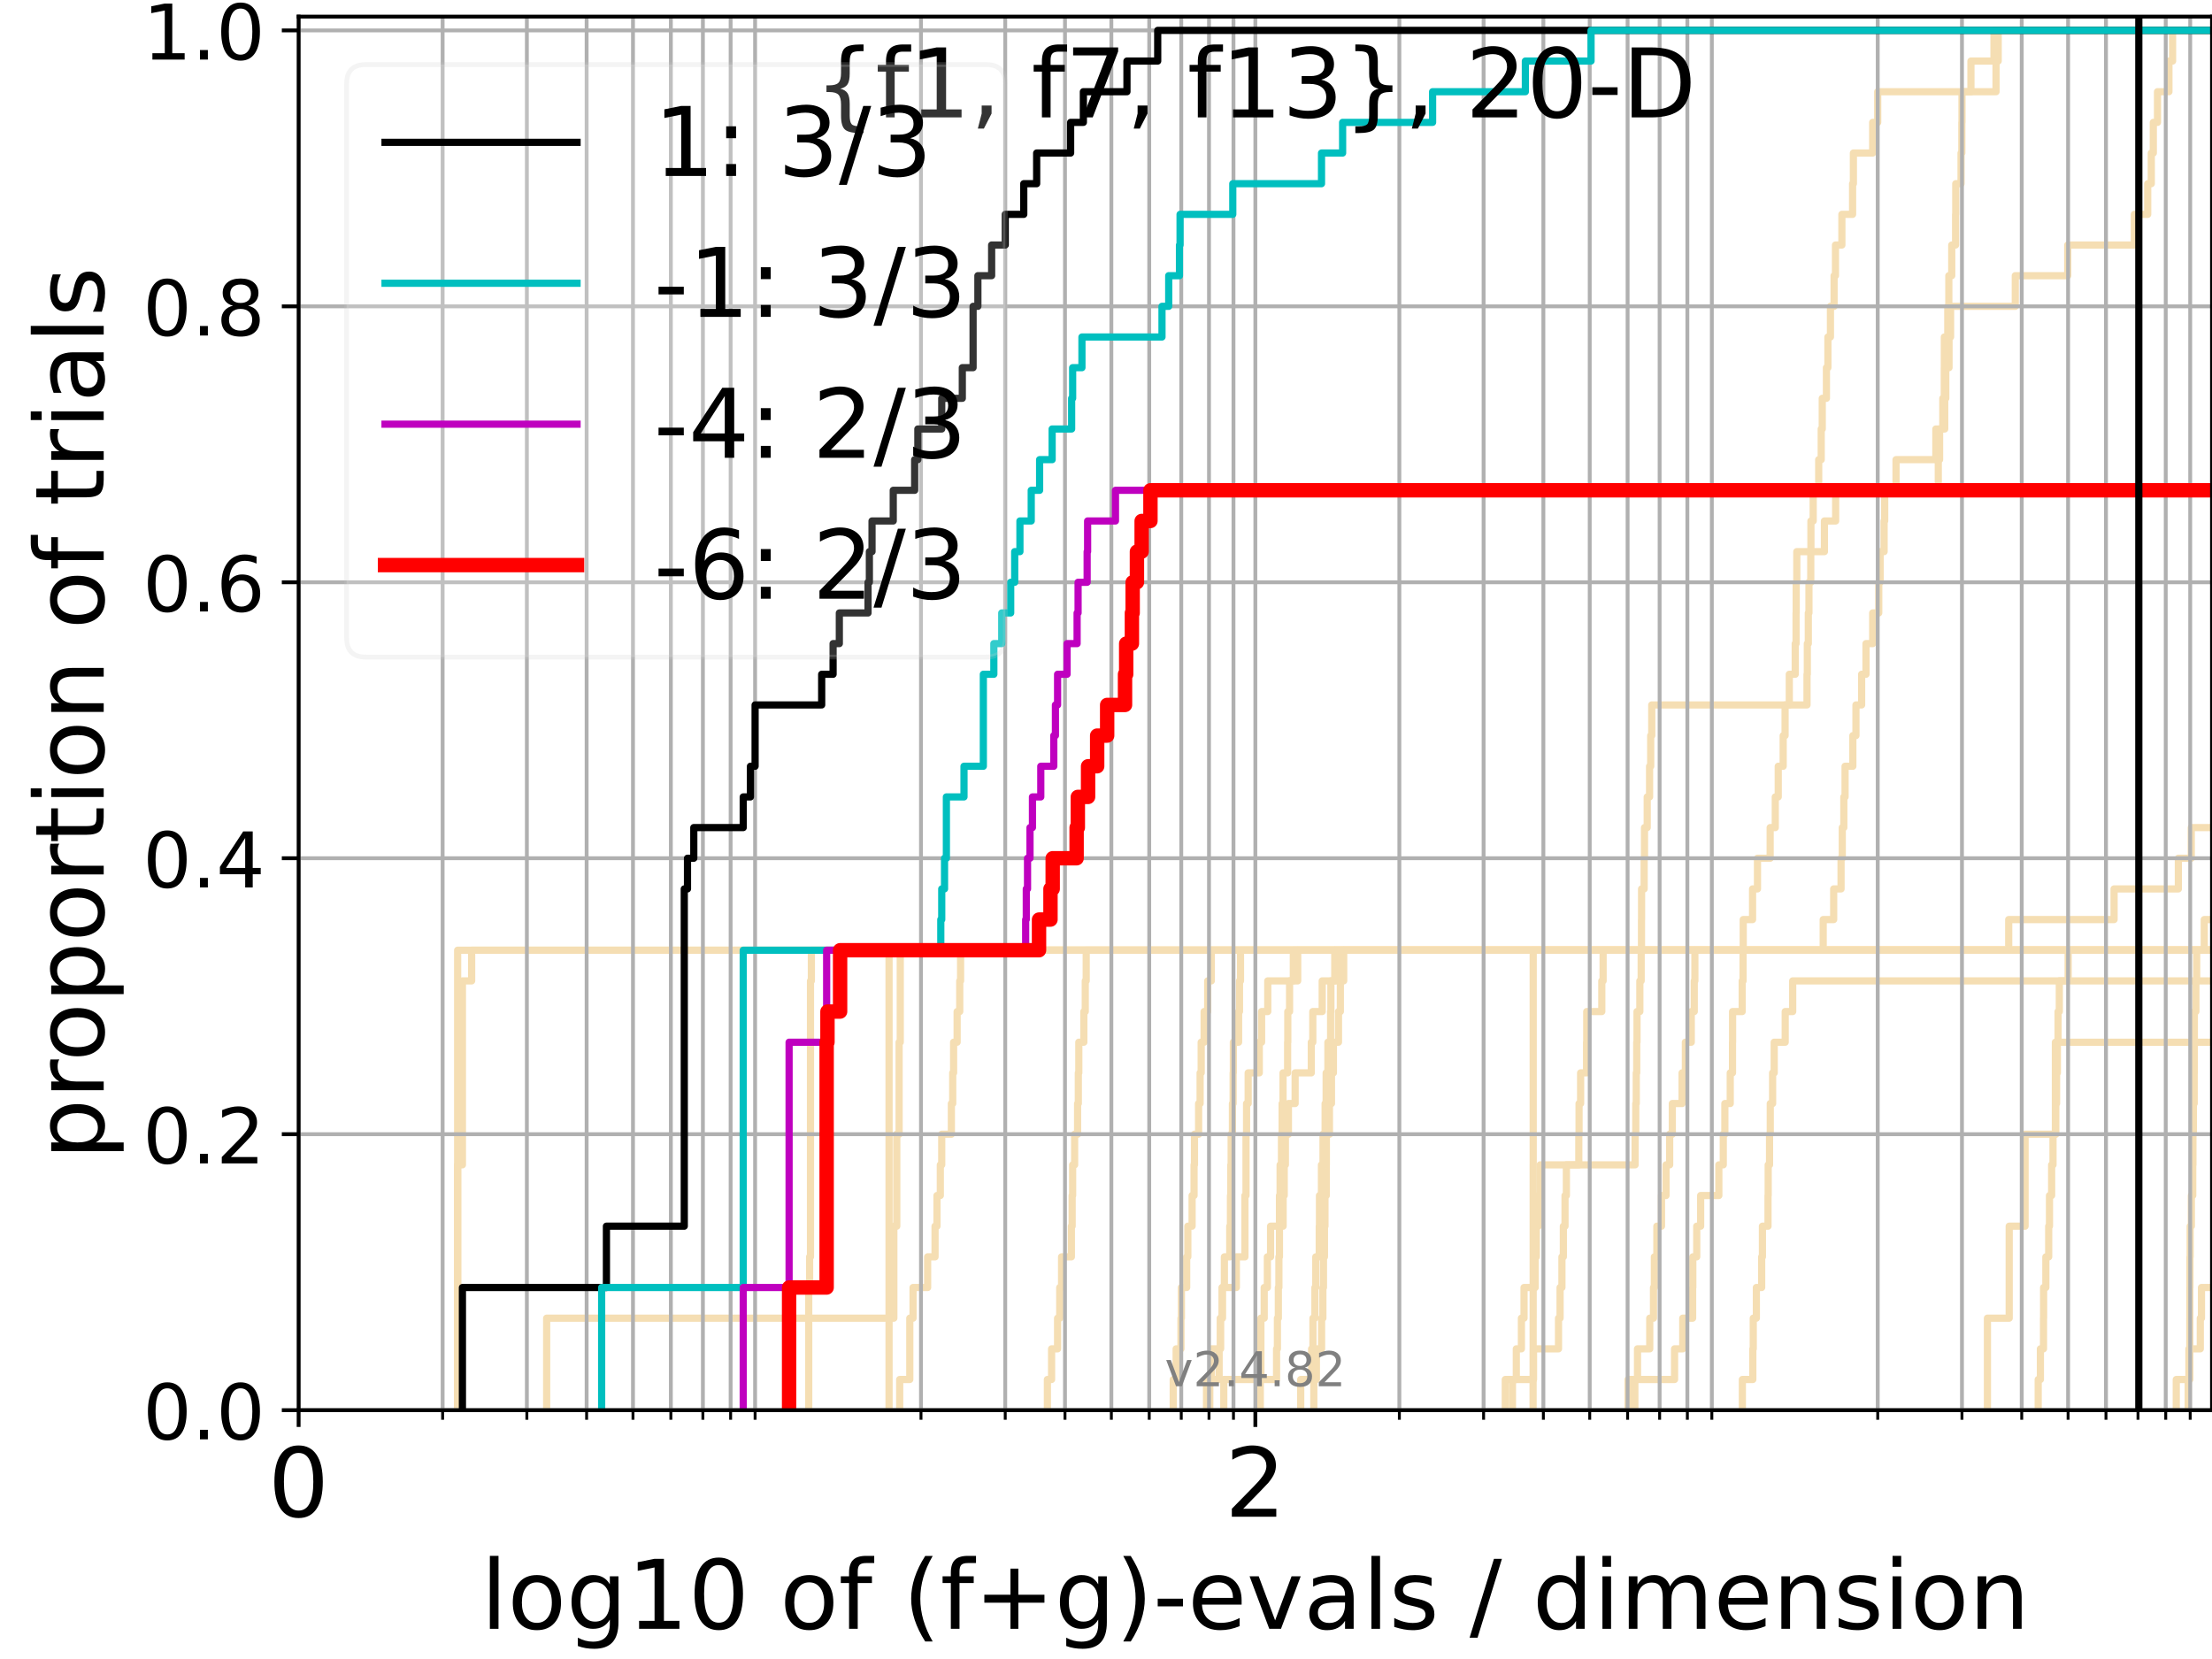 <?xml version="1.0" encoding="utf-8" standalone="no"?>
<!DOCTYPE svg PUBLIC "-//W3C//DTD SVG 1.1//EN"
  "http://www.w3.org/Graphics/SVG/1.1/DTD/svg11.dtd">
<!-- Created with matplotlib (https://matplotlib.org/) -->
<svg height="345.6pt" version="1.1" viewBox="0 0 460.8 345.6" width="460.8pt" xmlns="http://www.w3.org/2000/svg" xmlns:xlink="http://www.w3.org/1999/xlink">
 <defs>
  <style type="text/css">*{stroke-linecap:butt;stroke-linejoin:round;}</style>
 </defs>
 <g id="figure_1">
  <g id="patch_1">
   <path d="M 0 345.6 
L 460.8 345.6 
L 460.8 0 
L 0 0 
z
" style="fill:#ffffff;"/>
  </g>
  <g id="axes_1">
   <g id="patch_2">
    <path d="M 62.208 293.76 
L 460.8 293.76 
L 460.8 3.456 
L 62.208 3.456 
z
" style="fill:#ffffff;"/>
   </g>
   <g id="line2d_1">
    <path clip-path="url(#p124c5fb36d)" d="M 185.206 293.76 
L 185.206 287.373 
L 185.206 287.373 
L 185.206 280.985 
L 185.206 280.985 
L 185.206 274.598 
L 185.206 274.598 
L 185.206 268.211 
L 185.206 268.211 
L 185.206 261.823 
L 185.206 261.823 
L 185.206 255.436 
L 185.206 255.436 
L 185.206 249.049 
L 185.206 249.049 
L 185.206 242.661 
L 185.206 242.661 
L 185.206 236.274 
L 185.206 236.274 
L 185.206 229.887 
L 185.206 229.887 
L 185.206 223.499 
L 185.206 223.499 
L 185.206 217.112 
L 185.206 217.112 
L 185.206 210.725 
L 185.206 210.725 
L 185.206 204.337 
L 185.206 204.337 
L 185.206 197.95 
L 185.206 197.95 
L 185.206 197.95 
L 460.8 197.95 
" style="fill:none;stroke:#f5deb3;stroke-linecap:square;stroke-width:1.5;"/>
   </g>
   <g id="line2d_2">
    <path clip-path="url(#p124c5fb36d)" d="M 414.019 293.76 
L 414.019 274.598 
L 418.554 274.598 
L 418.554 255.436 
L 421.863 255.436 
L 421.863 236.274 
L 428.175 236.274 
L 428.175 217.112 
L 428.175 217.112 
L 428.175 217.112 
L 460.8 217.112 
" style="fill:none;stroke:#f5deb3;stroke-linecap:square;stroke-width:1.5;"/>
   </g>
   <g id="line2d_3">
    <path clip-path="url(#p124c5fb36d)" d="M 168.471 293.76 
L 168.471 287.373 
L 168.471 287.373 
L 168.471 280.985 
L 168.471 280.985 
L 168.471 274.598 
L 168.471 274.598 
L 168.471 268.211 
L 168.656 268.211 
L 168.656 261.823 
L 168.84 261.823 
L 168.84 255.436 
L 168.84 255.436 
L 168.84 249.049 
L 168.84 249.049 
L 168.84 242.661 
L 168.84 242.661 
L 168.84 236.274 
L 168.84 236.274 
L 168.84 229.887 
L 168.84 229.887 
L 168.84 223.499 
L 168.84 223.499 
L 168.84 217.112 
L 168.84 217.112 
L 168.84 210.725 
L 168.84 210.725 
L 168.84 204.337 
L 169.024 204.337 
L 169.024 197.95 
L 169.024 197.95 
L 169.024 197.95 
L 460.8 197.95 
" style="fill:none;stroke:#f5deb3;stroke-linecap:square;stroke-width:1.5;"/>
   </g>
   <g id="line2d_4">
    <path clip-path="url(#p124c5fb36d)" d="M 252.019 293.76 
L 252.019 287.373 
L 253.968 287.373 
L 253.968 280.985 
L 254.251 280.985 
L 254.251 274.598 
L 254.582 274.598 
L 254.582 268.211 
L 255.062 268.211 
L 255.062 261.823 
L 256.178 261.823 
L 256.178 255.436 
L 256.324 255.436 
L 256.324 249.049 
L 256.398 249.049 
L 256.398 242.661 
L 256.471 242.661 
L 256.471 236.274 
L 256.737 236.274 
L 256.737 229.887 
L 256.882 229.887 
L 256.882 223.499 
L 256.93 223.499 
L 256.93 217.112 
L 258.023 217.112 
L 258.023 210.725 
L 258.21 210.725 
L 258.21 204.337 
L 258.42 204.337 
L 258.42 197.95 
L 418.45 197.95 
L 418.45 191.563 
L 440.403 191.563 
L 440.403 185.175 
L 453.792 185.175 
L 453.792 178.788 
L 456.479 178.788 
L 456.479 172.401 
L 456.479 172.401 
L 456.479 172.401 
L 460.8 172.401 
" style="fill:none;stroke:#f5deb3;stroke-linecap:square;stroke-width:1.5;"/>
   </g>
   <g id="line2d_5"/>
   <g id="line2d_6"/>
   <g id="line2d_7">
    <path clip-path="url(#p124c5fb36d)" d="M 273.693 293.76 
L 273.693 287.373 
L 274.229 287.373 
L 274.229 280.985 
L 275.312 280.985 
L 275.312 274.598 
L 275.579 274.598 
L 275.579 268.211 
L 275.703 268.211 
L 275.703 261.823 
L 275.906 261.823 
L 275.906 255.436 
L 276.014 255.436 
L 276.014 249.049 
L 276.292 249.049 
L 276.292 242.661 
L 276.307 242.661 
L 276.307 236.274 
L 276.948 236.274 
L 276.948 229.887 
L 277.37 229.887 
L 277.37 223.499 
L 277.773 223.499 
L 277.773 217.112 
L 278.831 217.112 
L 278.831 210.725 
L 279.22 210.725 
L 279.22 204.337 
L 279.421 204.337 
L 279.421 197.95 
L 461.8 197.95 
" style="fill:none;stroke:#f5deb3;stroke-linecap:square;stroke-width:1.5;"/>
   </g>
   <g id="line2d_8">
    <path clip-path="url(#p124c5fb36d)" d="M 455.844 293.76 
L 455.844 287.373 
L 455.994 287.373 
L 455.994 280.985 
L 456.177 280.985 
L 456.177 274.598 
L 456.185 274.598 
L 456.185 268.211 
L 456.207 268.211 
L 456.207 261.823 
L 456.253 261.823 
L 456.253 255.436 
L 456.498 255.436 
L 456.498 249.049 
L 456.788 249.049 
L 456.788 242.661 
L 456.827 242.661 
L 456.827 236.274 
L 456.917 236.274 
L 456.917 229.887 
L 457.088 229.887 
L 457.088 223.499 
L 457.115 223.499 
L 457.115 217.112 
L 457.125 217.112 
L 457.125 210.725 
L 457.442 210.725 
L 457.442 204.337 
L 457.606 204.337 
L 457.606 197.95 
L 457.606 197.95 
L 457.606 197.95 
L 460.8 197.95 
" style="fill:none;stroke:#f5deb3;stroke-linecap:square;stroke-width:1.5;"/>
   </g>
   <g id="line2d_9">
    <path clip-path="url(#p124c5fb36d)" d="M 270.963 293.76 
L 270.963 287.373 
L 273.233 287.373 
L 273.233 280.985 
L 273.513 280.985 
L 273.513 274.598 
L 273.921 274.598 
L 273.921 268.211 
L 274.1 268.211 
L 274.1 261.823 
L 274.822 261.823 
L 274.822 255.436 
L 274.869 255.436 
L 274.869 249.049 
L 275.28 249.049 
L 275.28 242.661 
L 275.61 242.661 
L 275.61 236.274 
L 276.045 236.274 
L 276.045 229.887 
L 276.261 229.887 
L 276.261 223.499 
L 276.629 223.499 
L 276.629 217.112 
L 277.19 217.112 
L 277.19 210.725 
L 277.25 210.725 
L 277.25 204.337 
L 279.919 204.337 
L 279.919 197.95 
L 379.805 197.95 
L 379.805 191.563 
L 381.988 191.563 
L 381.988 185.175 
L 383.526 185.175 
L 383.526 178.788 
L 383.777 178.788 
L 383.777 172.401 
L 384.105 172.401 
L 384.105 166.013 
L 384.362 166.013 
L 384.362 159.626 
L 385.982 159.626 
L 385.982 153.239 
L 386.63 153.239 
L 386.63 146.851 
L 387.812 146.851 
L 387.812 140.464 
L 388.723 140.464 
L 388.723 134.077 
L 390.116 134.077 
L 390.116 127.69 
L 391.38 127.69 
L 391.38 121.302 
L 391.668 121.302 
L 391.668 114.915 
L 392.495 114.915 
L 392.495 108.528 
L 392.617 108.528 
L 392.617 102.14 
L 394.978 102.14 
L 394.978 95.753 
L 403.27 95.753 
L 403.27 89.366 
L 405.122 89.366 
L 405.122 82.978 
L 405.342 82.978 
L 405.342 76.591 
L 406.017 76.591 
L 406.017 70.204 
L 406.341 70.204 
L 406.341 63.816 
L 419.821 63.816 
L 419.821 57.429 
L 430.746 57.429 
L 430.746 51.042 
L 444.625 51.042 
L 444.625 44.654 
L 447.408 44.654 
L 447.408 38.267 
L 448.155 38.267 
L 448.155 31.88 
L 448.575 31.88 
L 448.575 25.492 
L 449.446 25.492 
L 449.446 19.105 
L 451.825 19.105 
L 451.825 12.718 
L 452.59 12.718 
L 452.59 6.33 
L 452.59 6.33 
L 452.59 6.33 
L 460.8 6.33 
" style="fill:none;stroke:#f5deb3;stroke-linecap:square;stroke-width:1.5;"/>
   </g>
   <g id="line2d_10">
    <path clip-path="url(#p124c5fb36d)" style="fill:none;stroke:#f5deb3;stroke-linecap:square;stroke-width:1.5;"/>
   </g>
   <g id="line2d_11">
    <path clip-path="url(#p124c5fb36d)" d="M 244.407 293.76 
L 244.407 287.373 
L 245.013 287.373 
L 245.013 280.985 
L 246.016 280.985 
L 246.016 274.598 
L 246.108 274.598 
L 246.108 268.211 
L 247.206 268.211 
L 247.206 261.823 
L 247.447 261.823 
L 247.447 255.436 
L 248.336 255.436 
L 248.336 249.049 
L 248.745 249.049 
L 248.745 242.661 
L 248.832 242.661 
L 248.832 236.274 
L 249.694 236.274 
L 249.694 229.887 
L 250.005 229.887 
L 250.005 223.499 
L 250.231 223.499 
L 250.231 217.112 
L 250.844 217.112 
L 250.844 210.725 
L 251.585 210.725 
L 251.585 204.337 
L 252.341 204.337 
L 252.341 197.95 
L 461.8 197.95 
" style="fill:none;stroke:#f5deb3;stroke-linecap:square;stroke-width:1.5;"/>
   </g>
   <g id="line2d_12">
    <path clip-path="url(#p124c5fb36d)" d="M 95.336 293.76 
L 95.336 287.373 
L 95.336 287.373 
L 95.336 280.985 
L 95.336 280.985 
L 95.336 274.598 
L 95.336 274.598 
L 95.336 268.211 
L 95.336 268.211 
L 95.336 261.823 
L 95.336 261.823 
L 95.336 255.436 
L 95.336 255.436 
L 95.336 249.049 
L 95.336 249.049 
L 95.336 242.661 
L 95.336 242.661 
L 95.336 236.274 
L 95.336 236.274 
L 95.336 229.887 
L 95.336 229.887 
L 95.336 223.499 
L 95.336 223.499 
L 95.336 217.112 
L 95.336 217.112 
L 95.336 210.725 
L 95.336 210.725 
L 95.336 204.337 
L 95.336 204.337 
L 95.336 197.95 
L 95.336 197.95 
L 95.336 197.95 
L 460.8 197.95 
" style="fill:none;stroke:#f5deb3;stroke-linecap:square;stroke-width:1.5;"/>
   </g>
   <g id="line2d_13"/>
   <g id="line2d_14">
    <path clip-path="url(#p124c5fb36d)" d="M 218.191 293.76 
L 218.191 287.373 
L 219.065 287.373 
L 219.065 280.985 
L 220.316 280.985 
L 220.316 274.598 
L 220.762 274.598 
L 220.762 268.211 
L 221.149 268.211 
L 221.149 261.823 
L 223.19 261.823 
L 223.19 255.436 
L 223.347 255.436 
L 223.347 249.049 
L 223.451 249.049 
L 223.451 242.661 
L 223.866 242.661 
L 223.866 236.274 
L 224.482 236.274 
L 224.482 229.887 
L 224.634 229.887 
L 224.634 223.499 
L 224.736 223.499 
L 224.736 217.112 
L 225.786 217.112 
L 225.786 210.725 
L 226.081 210.725 
L 226.081 204.337 
L 226.277 204.337 
L 226.277 197.95 
L 226.277 197.95 
L 226.277 197.95 
L 460.8 197.95 
" style="fill:none;stroke:#f5deb3;stroke-linecap:square;stroke-width:1.5;"/>
   </g>
   <g id="line2d_15"/>
   <g id="line2d_16">
    <path clip-path="url(#p124c5fb36d)" d="M 340.569 293.76 
L 340.569 287.373 
L 341.123 287.373 
L 341.123 280.985 
L 343.673 280.985 
L 343.673 274.598 
L 344.454 274.598 
L 344.454 268.211 
L 344.635 268.211 
L 344.635 261.823 
L 345.155 261.823 
L 345.155 255.436 
L 346.121 255.436 
L 346.121 249.049 
L 347.064 249.049 
L 347.064 242.661 
L 347.824 242.661 
L 347.824 236.274 
L 348.372 236.274 
L 348.372 229.887 
L 350.411 229.887 
L 350.411 223.499 
L 351.094 223.499 
L 351.094 217.112 
L 352.321 217.112 
L 352.321 210.725 
L 352.943 210.725 
L 352.943 204.337 
L 353.074 204.337 
L 353.074 197.95 
L 353.074 197.95 
L 353.074 197.95 
L 460.8 197.95 
" style="fill:none;stroke:#f5deb3;stroke-linecap:square;stroke-width:1.5;"/>
   </g>
   <g id="line2d_17">
    <path clip-path="url(#p124c5fb36d)" d="M 453.357 293.76 
L 453.357 287.373 
L 456.184 287.373 
L 456.184 280.985 
L 458.363 280.985 
L 458.363 274.598 
L 458.609 274.598 
L 458.609 268.211 
L 461.8 268.211 
" style="fill:none;stroke:#f5deb3;stroke-linecap:square;stroke-width:1.5;"/>
   </g>
   <g id="line2d_18">
    <path clip-path="url(#p124c5fb36d)" d="M 95.336 293.76 
L 95.336 287.373 
L 95.336 287.373 
L 95.336 280.985 
L 95.336 280.985 
L 95.336 274.598 
L 95.336 274.598 
L 95.336 268.211 
L 95.336 268.211 
L 95.336 261.823 
L 95.336 261.823 
L 95.336 255.436 
L 95.336 255.436 
L 95.336 249.049 
L 95.336 249.049 
L 95.336 242.661 
L 96.331 242.661 
L 96.331 236.274 
L 96.331 236.274 
L 96.331 229.887 
L 96.331 229.887 
L 96.331 223.499 
L 96.331 223.499 
L 96.331 217.112 
L 96.331 217.112 
L 96.331 210.725 
L 96.331 210.725 
L 96.331 204.337 
L 98.255 204.337 
L 98.255 197.95 
L 98.255 197.95 
L 98.255 197.95 
L 460.8 197.95 
" style="fill:none;stroke:#f5deb3;stroke-linecap:square;stroke-width:1.5;"/>
   </g>
   <g id="line2d_19">
    <path clip-path="url(#p124c5fb36d)" d="M 424.595 293.76 
L 424.595 287.373 
L 425.052 287.373 
L 425.052 280.985 
L 425.699 280.985 
L 425.699 274.598 
L 425.72 274.598 
L 425.72 268.211 
L 426.19 268.211 
L 426.19 261.823 
L 426.78 261.823 
L 426.78 255.436 
L 426.947 255.436 
L 426.947 249.049 
L 427.391 249.049 
L 427.391 242.661 
L 427.68 242.661 
L 427.68 236.274 
L 428.26 236.274 
L 428.26 229.887 
L 428.419 229.887 
L 428.419 223.499 
L 428.588 223.499 
L 428.588 217.112 
L 428.734 217.112 
L 428.734 210.725 
L 428.994 210.725 
L 428.994 204.337 
L 430.835 204.337 
L 430.835 197.95 
L 430.835 197.95 
L 430.835 197.95 
L 460.8 197.95 
" style="fill:none;stroke:#f5deb3;stroke-linecap:square;stroke-width:1.5;"/>
   </g>
   <g id="line2d_20">
    <path clip-path="url(#p124c5fb36d)" d="M 251.34 293.76 
L 251.34 287.373 
L 252.341 287.373 
L 252.341 280.985 
L 254.225 280.985 
L 254.225 274.598 
L 254.658 274.598 
L 254.658 268.211 
L 257.551 268.211 
L 257.551 261.823 
L 259.34 261.823 
L 259.34 255.436 
L 259.34 255.436 
L 259.34 249.049 
L 259.567 249.049 
L 259.567 242.661 
L 259.567 242.661 
L 259.567 236.274 
L 259.68 236.274 
L 259.68 229.887 
L 260.017 229.887 
L 260.017 223.499 
L 262.329 223.499 
L 262.329 217.112 
L 262.814 217.112 
L 262.814 210.725 
L 264.097 210.725 
L 264.097 204.337 
L 270.332 204.337 
L 270.332 197.95 
L 270.332 197.95 
L 270.332 197.95 
L 460.8 197.95 
" style="fill:none;stroke:#f5deb3;stroke-linecap:square;stroke-width:1.5;"/>
   </g>
   <g id="line2d_21">
    <path clip-path="url(#p124c5fb36d)" d="M 319.371 293.76 
L 319.371 287.373 
L 319.376 287.373 
L 319.376 280.985 
L 319.382 280.985 
L 319.382 274.598 
L 319.388 274.598 
L 319.388 268.211 
L 319.388 268.211 
L 319.388 261.823 
L 319.388 261.823 
L 319.388 255.436 
L 319.388 255.436 
L 319.388 249.049 
L 319.388 249.049 
L 319.388 242.661 
L 319.394 242.661 
L 319.394 236.274 
L 319.394 236.274 
L 319.394 229.887 
L 319.394 229.887 
L 319.394 223.499 
L 319.394 223.499 
L 319.394 217.112 
L 319.394 217.112 
L 319.394 210.725 
L 319.394 210.725 
L 319.394 204.337 
L 319.394 204.337 
L 319.394 197.95 
L 319.394 197.95 
L 319.394 197.95 
L 460.8 197.95 
" style="fill:none;stroke:#f5deb3;stroke-linecap:square;stroke-width:1.5;"/>
   </g>
   <g id="line2d_22">
    <path clip-path="url(#p124c5fb36d)" d="M 254.936 293.76 
L 254.936 287.373 
L 262.667 287.373 
L 262.667 280.985 
L 262.667 280.985 
L 262.667 274.598 
L 263.357 274.598 
L 263.357 268.211 
L 264.015 268.211 
L 264.015 261.823 
L 264.684 261.823 
L 264.684 255.436 
L 267.298 255.436 
L 267.298 249.049 
L 267.525 249.049 
L 267.525 242.661 
L 267.769 242.661 
L 267.769 236.274 
L 268.401 236.274 
L 268.401 229.887 
L 269.8 229.887 
L 269.8 223.499 
L 273.167 223.499 
L 273.167 217.112 
L 273.48 217.112 
L 273.48 210.725 
L 275.438 210.725 
L 275.438 204.337 
L 278.055 204.337 
L 278.055 197.95 
L 278.055 197.95 
L 278.055 197.95 
L 460.8 197.95 
" style="fill:none;stroke:#f5deb3;stroke-linecap:square;stroke-width:1.5;"/>
   </g>
   <g id="line2d_23">
    <path clip-path="url(#p124c5fb36d)" d="M 362.966 293.76 
L 362.966 287.373 
L 365.146 287.373 
L 365.146 280.985 
L 365.235 280.985 
L 365.235 274.598 
L 365.884 274.598 
L 365.884 268.211 
L 366.987 268.211 
L 366.987 261.823 
L 367.144 261.823 
L 367.144 255.436 
L 368.31 255.436 
L 368.31 249.049 
L 368.345 249.049 
L 368.345 242.661 
L 368.628 242.661 
L 368.628 236.274 
L 368.779 236.274 
L 368.779 229.887 
L 369.268 229.887 
L 369.268 223.499 
L 369.601 223.499 
L 369.601 217.112 
L 371.89 217.112 
L 371.89 210.725 
L 373.452 210.725 
L 373.452 204.337 
L 373.452 204.337 
L 373.452 204.337 
L 460.8 204.337 
" style="fill:none;stroke:#f5deb3;stroke-linecap:square;stroke-width:1.5;"/>
   </g>
   <g id="line2d_24">
    <path clip-path="url(#p124c5fb36d)" d="M 339.16 293.76 
L 339.16 287.373 
L 348.843 287.373 
L 348.843 280.985 
L 350.55 280.985 
L 350.55 274.598 
L 352.605 274.598 
L 352.605 268.211 
L 352.644 268.211 
L 352.644 261.823 
L 353.459 261.823 
L 353.459 255.436 
L 354.278 255.436 
L 354.278 249.049 
L 358.066 249.049 
L 358.066 242.661 
L 358.99 242.661 
L 358.99 236.274 
L 359.319 236.274 
L 359.319 229.887 
L 360.44 229.887 
L 360.44 223.499 
L 360.911 223.499 
L 360.911 217.112 
L 360.928 217.112 
L 360.928 210.725 
L 362.931 210.725 
L 362.931 204.337 
L 363.115 204.337 
L 363.115 197.95 
L 363.146 197.95 
L 363.146 191.563 
L 365.091 191.563 
L 365.091 185.175 
L 366.116 185.175 
L 366.116 178.788 
L 368.757 178.788 
L 368.757 172.401 
L 369.823 172.401 
L 369.823 166.013 
L 370.44 166.013 
L 370.44 159.626 
L 371.47 159.626 
L 371.47 153.239 
L 371.864 153.239 
L 371.864 146.851 
L 372.743 146.851 
L 372.743 140.464 
L 373.977 140.464 
L 373.977 134.077 
L 374.152 134.077 
L 374.152 127.69 
L 374.182 127.69 
L 374.182 121.302 
L 374.305 121.302 
L 374.305 114.915 
L 380.061 114.915 
L 380.061 108.528 
L 382.401 108.528 
L 382.401 102.14 
L 403.781 102.14 
L 403.781 95.753 
L 404.053 95.753 
L 404.053 89.366 
L 404.722 89.366 
L 404.722 82.978 
L 405.032 82.978 
L 405.032 76.591 
L 405.045 76.591 
L 405.045 70.204 
L 405.758 70.204 
L 405.758 63.816 
L 405.977 63.816 
L 405.977 57.429 
L 406.585 57.429 
L 406.585 51.042 
L 407.386 51.042 
L 407.386 44.654 
L 407.419 44.654 
L 407.419 38.267 
L 408.519 38.267 
L 408.519 31.88 
L 408.685 31.88 
L 408.685 25.492 
L 408.715 25.492 
L 408.715 19.105 
L 410.582 19.105 
L 410.582 12.718 
L 415.387 12.718 
L 415.387 6.33 
L 415.387 6.33 
L 415.387 6.33 
L 460.8 6.33 
" style="fill:none;stroke:#f5deb3;stroke-linecap:square;stroke-width:1.5;"/>
   </g>
   <g id="line2d_25">
    <path clip-path="url(#p124c5fb36d)" style="fill:none;stroke:#f5deb3;stroke-linecap:square;stroke-width:1.5;"/>
   </g>
   <g id="line2d_26">
    <path clip-path="url(#p124c5fb36d)" d="M 315.072 293.76 
L 315.072 287.373 
L 319.462 287.373 
L 319.462 280.985 
L 324.666 280.985 
L 324.666 274.598 
L 324.992 274.598 
L 324.992 268.211 
L 325.379 268.211 
L 325.379 261.823 
L 325.675 261.823 
L 325.675 255.436 
L 326.023 255.436 
L 326.023 249.049 
L 326.305 249.049 
L 326.305 242.661 
L 328.894 242.661 
L 328.894 236.274 
L 328.944 236.274 
L 328.944 229.887 
L 329.271 229.887 
L 329.271 223.499 
L 330.51 223.499 
L 330.51 217.112 
L 330.545 217.112 
L 330.545 210.725 
L 333.686 210.725 
L 333.686 204.337 
L 333.959 204.337 
L 333.959 197.95 
L 461.8 197.95 
" style="fill:none;stroke:#f5deb3;stroke-linecap:square;stroke-width:1.5;"/>
   </g>
   <g id="line2d_27">
    <path clip-path="url(#p124c5fb36d)" d="M 262.54 293.76 
L 262.54 287.373 
L 265.933 287.373 
L 265.933 280.985 
L 266.108 280.985 
L 266.108 274.598 
L 266.303 274.598 
L 266.303 268.211 
L 266.419 268.211 
L 266.419 261.823 
L 266.534 261.823 
L 266.534 255.436 
L 266.534 255.436 
L 266.534 249.049 
L 266.669 249.049 
L 266.669 242.661 
L 266.956 242.661 
L 266.956 236.274 
L 267.09 236.274 
L 267.09 229.887 
L 267.279 229.887 
L 267.279 223.499 
L 268.235 223.499 
L 268.235 217.112 
L 268.272 217.112 
L 268.272 210.725 
L 268.641 210.725 
L 268.641 204.337 
L 269.423 204.337 
L 269.423 197.95 
L 459.187 197.95 
L 459.187 191.563 
L 459.187 191.563 
L 459.187 191.563 
L 460.8 191.563 
" style="fill:none;stroke:#f5deb3;stroke-linecap:square;stroke-width:1.5;"/>
   </g>
   <g id="line2d_28">
    <path clip-path="url(#p124c5fb36d)" d="M 313.577 293.76 
L 313.577 287.373 
L 315.874 287.373 
L 315.874 280.985 
L 316.939 280.985 
L 316.939 274.598 
L 317.483 274.598 
L 317.483 268.211 
L 319.806 268.211 
L 319.806 261.823 
L 320.031 261.823 
L 320.031 255.436 
L 320.449 255.436 
L 320.449 249.049 
L 320.846 249.049 
L 320.846 242.661 
L 340.621 242.661 
L 340.621 236.274 
L 340.76 236.274 
L 340.76 229.887 
L 340.864 229.887 
L 340.864 223.499 
L 340.961 223.499 
L 340.961 217.112 
L 341.019 217.112 
L 341.019 210.725 
L 341.608 210.725 
L 341.608 204.337 
L 341.886 204.337 
L 341.886 197.95 
L 341.954 197.95 
L 341.954 191.563 
L 341.97 191.563 
L 341.97 185.175 
L 342.507 185.175 
L 342.507 178.788 
L 342.58 178.788 
L 342.58 172.401 
L 343.145 172.401 
L 343.145 166.013 
L 343.637 166.013 
L 343.637 159.626 
L 343.87 159.626 
L 343.87 153.239 
L 344.089 153.239 
L 344.089 146.851 
L 376.433 146.851 
L 376.433 140.464 
L 376.498 140.464 
L 376.498 134.077 
L 376.704 134.077 
L 376.704 127.69 
L 376.837 127.69 
L 376.837 121.302 
L 377.215 121.302 
L 377.215 114.915 
L 377.249 114.915 
L 377.249 108.528 
L 377.721 108.528 
L 377.721 102.14 
L 378.869 102.14 
L 378.869 95.753 
L 379.391 95.753 
L 379.391 89.366 
L 379.609 89.366 
L 379.609 82.978 
L 380.478 82.978 
L 380.478 76.591 
L 380.784 76.591 
L 380.784 70.204 
L 381.313 70.204 
L 381.313 63.816 
L 382.074 63.816 
L 382.074 57.429 
L 382.364 57.429 
L 382.364 51.042 
L 383.698 51.042 
L 383.698 44.654 
L 385.928 44.654 
L 385.928 38.267 
L 386.094 38.267 
L 386.094 31.88 
L 390.112 31.88 
L 390.112 25.492 
L 391.161 25.492 
L 391.161 19.105 
L 415.81 19.105 
L 415.81 12.718 
L 416.261 12.718 
L 416.261 6.33 
L 416.261 6.33 
L 416.261 6.33 
L 460.8 6.33 
" style="fill:none;stroke:#f5deb3;stroke-linecap:square;stroke-width:1.5;"/>
   </g>
   <g id="line2d_29">
    <path clip-path="url(#p124c5fb36d)" d="M 113.879 293.76 
L 113.879 287.373 
L 113.879 287.373 
L 113.879 280.985 
L 113.879 280.985 
L 113.879 274.598 
L 186.204 274.598 
L 186.204 268.211 
L 186.204 268.211 
L 186.204 261.823 
L 186.204 261.823 
L 186.204 255.436 
L 186.816 255.436 
L 186.816 249.049 
L 186.816 249.049 
L 186.816 242.661 
L 186.816 242.661 
L 186.816 236.274 
L 187.3 236.274 
L 187.3 229.887 
L 187.3 229.887 
L 187.3 223.499 
L 187.3 223.499 
L 187.3 217.112 
L 187.539 217.112 
L 187.539 210.725 
L 187.539 210.725 
L 187.539 204.337 
L 187.539 204.337 
L 187.539 197.95 
L 187.539 197.95 
L 187.539 197.95 
L 460.8 197.95 
" style="fill:none;stroke:#f5deb3;stroke-linecap:square;stroke-width:1.5;"/>
   </g>
   <g id="line2d_30">
    <path clip-path="url(#p124c5fb36d)" d="M 187.42 293.76 
L 187.42 287.373 
L 189.526 287.373 
L 189.526 280.985 
L 189.526 280.985 
L 189.526 274.598 
L 190.205 274.598 
L 190.205 268.211 
L 193.244 268.211 
L 193.244 261.823 
L 194.788 261.823 
L 194.788 255.436 
L 195.19 255.436 
L 195.19 249.049 
L 195.886 249.049 
L 195.886 242.661 
L 196.181 242.661 
L 196.181 236.274 
L 198.19 236.274 
L 198.19 229.887 
L 198.469 229.887 
L 198.469 223.499 
L 198.654 223.499 
L 198.654 217.112 
L 199.388 217.112 
L 199.388 210.725 
L 199.93 210.725 
L 199.93 204.337 
L 200.109 204.337 
L 200.109 197.95 
L 200.109 197.95 
L 200.109 197.95 
L 460.8 197.95 
" style="fill:none;stroke:#f5deb3;stroke-linecap:square;stroke-width:1.5;"/>
   </g>
   <g id="matplotlib.axis_1">
    <g id="xtick_1">
     <g id="line2d_31">
      <path clip-path="url(#p124c5fb36d)" d="M 62.208 293.76 
L 62.208 3.456 
" style="fill:none;stroke:#b0b0b0;stroke-linecap:square;stroke-width:0.8;"/>
     </g>
     <g id="line2d_32">
      <defs>
       <path d="M 0 0 
L 0 3.5 
" id="m2622c080f2" style="stroke:#000000;stroke-width:0.8;"/>
      </defs>
      <g>
       <use style="stroke:#000000;stroke-width:0.8;" x="62.208" xlink:href="#m2622c080f2" y="293.76"/>
      </g>
     </g>
     <g id="text_1">
      <!-- 0 -->
      <g transform="translate(55.846 315.957)scale(0.2 -0.2)">
       <defs>
        <path d="M 31.781 66.406 
Q 24.172 66.406 20.328 58.906 
Q 16.5 51.422 16.5 36.375 
Q 16.5 21.391 20.328 13.891 
Q 24.172 6.391 31.781 6.391 
Q 39.453 6.391 43.281 13.891 
Q 47.125 21.391 47.125 36.375 
Q 47.125 51.422 43.281 58.906 
Q 39.453 66.406 31.781 66.406 
z
M 31.781 74.219 
Q 44.047 74.219 50.516 64.516 
Q 56.984 54.828 56.984 36.375 
Q 56.984 17.969 50.516 8.266 
Q 44.047 -1.422 31.781 -1.422 
Q 19.531 -1.422 13.062 8.266 
Q 6.594 17.969 6.594 36.375 
Q 6.594 54.828 13.062 64.516 
Q 19.531 74.219 31.781 74.219 
z
" id="DejaVuSans-48"/>
       </defs>
       <use xlink:href="#DejaVuSans-48"/>
      </g>
     </g>
    </g>
    <g id="xtick_2">
     <g id="line2d_33">
      <path clip-path="url(#p124c5fb36d)" d="M 261.514 293.76 
L 261.514 3.456 
" style="fill:none;stroke:#b0b0b0;stroke-linecap:square;stroke-width:0.8;"/>
     </g>
     <g id="line2d_34">
      <g>
       <use style="stroke:#000000;stroke-width:0.8;" x="261.514" xlink:href="#m2622c080f2" y="293.76"/>
      </g>
     </g>
     <g id="text_2">
      <!-- 2 -->
      <g transform="translate(255.151 315.957)scale(0.2 -0.2)">
       <defs>
        <path d="M 19.188 8.297 
L 53.609 8.297 
L 53.609 0 
L 7.328 0 
L 7.328 8.297 
Q 12.938 14.109 22.625 23.891 
Q 32.328 33.688 34.812 36.531 
Q 39.547 41.844 41.422 45.531 
Q 43.312 49.219 43.312 52.781 
Q 43.312 58.594 39.234 62.25 
Q 35.156 65.922 28.609 65.922 
Q 23.969 65.922 18.812 64.312 
Q 13.672 62.703 7.812 59.422 
L 7.812 69.391 
Q 13.766 71.781 18.938 73 
Q 24.125 74.219 28.422 74.219 
Q 39.75 74.219 46.484 68.547 
Q 53.219 62.891 53.219 53.422 
Q 53.219 48.922 51.531 44.891 
Q 49.859 40.875 45.406 35.406 
Q 44.188 33.984 37.641 27.219 
Q 31.109 20.453 19.188 8.297 
z
" id="DejaVuSans-50"/>
       </defs>
       <use xlink:href="#DejaVuSans-50"/>
      </g>
     </g>
    </g>
    <g id="xtick_3">
     <g id="line2d_35">
      <path clip-path="url(#p124c5fb36d)" d="M 92.207 293.76 
L 92.207 3.456 
" style="fill:none;stroke:#b0b0b0;stroke-linecap:square;stroke-width:0.8;"/>
     </g>
     <g id="line2d_36">
      <defs>
       <path d="M 0 0 
L 0 2 
" id="m2c004246c6" style="stroke:#000000;stroke-width:0.6;"/>
      </defs>
      <g>
       <use style="stroke:#000000;stroke-width:0.6;" x="92.207" xlink:href="#m2c004246c6" y="293.76"/>
      </g>
     </g>
    </g>
    <g id="xtick_4">
     <g id="line2d_37">
      <path clip-path="url(#p124c5fb36d)" d="M 109.755 293.76 
L 109.755 3.456 
" style="fill:none;stroke:#b0b0b0;stroke-linecap:square;stroke-width:0.8;"/>
     </g>
     <g id="line2d_38">
      <g>
       <use style="stroke:#000000;stroke-width:0.6;" x="109.755" xlink:href="#m2c004246c6" y="293.76"/>
      </g>
     </g>
    </g>
    <g id="xtick_5">
     <g id="line2d_39">
      <path clip-path="url(#p124c5fb36d)" d="M 122.205 293.76 
L 122.205 3.456 
" style="fill:none;stroke:#b0b0b0;stroke-linecap:square;stroke-width:0.8;"/>
     </g>
     <g id="line2d_40">
      <g>
       <use style="stroke:#000000;stroke-width:0.6;" x="122.205" xlink:href="#m2c004246c6" y="293.76"/>
      </g>
     </g>
    </g>
    <g id="xtick_6">
     <g id="line2d_41">
      <path clip-path="url(#p124c5fb36d)" d="M 131.862 293.76 
L 131.862 3.456 
" style="fill:none;stroke:#b0b0b0;stroke-linecap:square;stroke-width:0.8;"/>
     </g>
     <g id="line2d_42">
      <g>
       <use style="stroke:#000000;stroke-width:0.6;" x="131.862" xlink:href="#m2c004246c6" y="293.76"/>
      </g>
     </g>
    </g>
    <g id="xtick_7">
     <g id="line2d_43">
      <path clip-path="url(#p124c5fb36d)" d="M 139.753 293.76 
L 139.753 3.456 
" style="fill:none;stroke:#b0b0b0;stroke-linecap:square;stroke-width:0.8;"/>
     </g>
     <g id="line2d_44">
      <g>
       <use style="stroke:#000000;stroke-width:0.6;" x="139.753" xlink:href="#m2c004246c6" y="293.76"/>
      </g>
     </g>
    </g>
    <g id="xtick_8">
     <g id="line2d_45">
      <path clip-path="url(#p124c5fb36d)" d="M 146.425 293.76 
L 146.425 3.456 
" style="fill:none;stroke:#b0b0b0;stroke-linecap:square;stroke-width:0.8;"/>
     </g>
     <g id="line2d_46">
      <g>
       <use style="stroke:#000000;stroke-width:0.6;" x="146.425" xlink:href="#m2c004246c6" y="293.76"/>
      </g>
     </g>
    </g>
    <g id="xtick_9">
     <g id="line2d_47">
      <path clip-path="url(#p124c5fb36d)" d="M 152.204 293.76 
L 152.204 3.456 
" style="fill:none;stroke:#b0b0b0;stroke-linecap:square;stroke-width:0.8;"/>
     </g>
     <g id="line2d_48">
      <g>
       <use style="stroke:#000000;stroke-width:0.6;" x="152.204" xlink:href="#m2c004246c6" y="293.76"/>
      </g>
     </g>
    </g>
    <g id="xtick_10">
     <g id="line2d_49">
      <path clip-path="url(#p124c5fb36d)" d="M 157.301 293.76 
L 157.301 3.456 
" style="fill:none;stroke:#b0b0b0;stroke-linecap:square;stroke-width:0.8;"/>
     </g>
     <g id="line2d_50">
      <g>
       <use style="stroke:#000000;stroke-width:0.6;" x="157.301" xlink:href="#m2c004246c6" y="293.76"/>
      </g>
     </g>
    </g>
    <g id="xtick_11">
     <g id="line2d_51">
      <path clip-path="url(#p124c5fb36d)" d="M 191.86 293.76 
L 191.86 3.456 
" style="fill:none;stroke:#b0b0b0;stroke-linecap:square;stroke-width:0.8;"/>
     </g>
     <g id="line2d_52">
      <g>
       <use style="stroke:#000000;stroke-width:0.6;" x="191.86" xlink:href="#m2c004246c6" y="293.76"/>
      </g>
     </g>
    </g>
    <g id="xtick_12">
     <g id="line2d_53">
      <path clip-path="url(#p124c5fb36d)" d="M 209.408 293.76 
L 209.408 3.456 
" style="fill:none;stroke:#b0b0b0;stroke-linecap:square;stroke-width:0.8;"/>
     </g>
     <g id="line2d_54">
      <g>
       <use style="stroke:#000000;stroke-width:0.6;" x="209.408" xlink:href="#m2c004246c6" y="293.76"/>
      </g>
     </g>
    </g>
    <g id="xtick_13">
     <g id="line2d_55">
      <path clip-path="url(#p124c5fb36d)" d="M 221.858 293.76 
L 221.858 3.456 
" style="fill:none;stroke:#b0b0b0;stroke-linecap:square;stroke-width:0.8;"/>
     </g>
     <g id="line2d_56">
      <g>
       <use style="stroke:#000000;stroke-width:0.6;" x="221.858" xlink:href="#m2c004246c6" y="293.76"/>
      </g>
     </g>
    </g>
    <g id="xtick_14">
     <g id="line2d_57">
      <path clip-path="url(#p124c5fb36d)" d="M 231.515 293.76 
L 231.515 3.456 
" style="fill:none;stroke:#b0b0b0;stroke-linecap:square;stroke-width:0.8;"/>
     </g>
     <g id="line2d_58">
      <g>
       <use style="stroke:#000000;stroke-width:0.6;" x="231.515" xlink:href="#m2c004246c6" y="293.76"/>
      </g>
     </g>
    </g>
    <g id="xtick_15">
     <g id="line2d_59">
      <path clip-path="url(#p124c5fb36d)" d="M 239.406 293.76 
L 239.406 3.456 
" style="fill:none;stroke:#b0b0b0;stroke-linecap:square;stroke-width:0.8;"/>
     </g>
     <g id="line2d_60">
      <g>
       <use style="stroke:#000000;stroke-width:0.6;" x="239.406" xlink:href="#m2c004246c6" y="293.76"/>
      </g>
     </g>
    </g>
    <g id="xtick_16">
     <g id="line2d_61">
      <path clip-path="url(#p124c5fb36d)" d="M 246.078 293.76 
L 246.078 3.456 
" style="fill:none;stroke:#b0b0b0;stroke-linecap:square;stroke-width:0.8;"/>
     </g>
     <g id="line2d_62">
      <g>
       <use style="stroke:#000000;stroke-width:0.6;" x="246.078" xlink:href="#m2c004246c6" y="293.76"/>
      </g>
     </g>
    </g>
    <g id="xtick_17">
     <g id="line2d_63">
      <path clip-path="url(#p124c5fb36d)" d="M 251.857 293.76 
L 251.857 3.456 
" style="fill:none;stroke:#b0b0b0;stroke-linecap:square;stroke-width:0.8;"/>
     </g>
     <g id="line2d_64">
      <g>
       <use style="stroke:#000000;stroke-width:0.6;" x="251.857" xlink:href="#m2c004246c6" y="293.76"/>
      </g>
     </g>
    </g>
    <g id="xtick_18">
     <g id="line2d_65">
      <path clip-path="url(#p124c5fb36d)" d="M 256.954 293.76 
L 256.954 3.456 
" style="fill:none;stroke:#b0b0b0;stroke-linecap:square;stroke-width:0.8;"/>
     </g>
     <g id="line2d_66">
      <g>
       <use style="stroke:#000000;stroke-width:0.6;" x="256.954" xlink:href="#m2c004246c6" y="293.76"/>
      </g>
     </g>
    </g>
    <g id="xtick_19">
     <g id="line2d_67">
      <path clip-path="url(#p124c5fb36d)" d="M 291.512 293.76 
L 291.512 3.456 
" style="fill:none;stroke:#b0b0b0;stroke-linecap:square;stroke-width:0.8;"/>
     </g>
     <g id="line2d_68">
      <g>
       <use style="stroke:#000000;stroke-width:0.6;" x="291.512" xlink:href="#m2c004246c6" y="293.76"/>
      </g>
     </g>
    </g>
    <g id="xtick_20">
     <g id="line2d_69">
      <path clip-path="url(#p124c5fb36d)" d="M 309.061 293.76 
L 309.061 3.456 
" style="fill:none;stroke:#b0b0b0;stroke-linecap:square;stroke-width:0.8;"/>
     </g>
     <g id="line2d_70">
      <g>
       <use style="stroke:#000000;stroke-width:0.6;" x="309.061" xlink:href="#m2c004246c6" y="293.76"/>
      </g>
     </g>
    </g>
    <g id="xtick_21">
     <g id="line2d_71">
      <path clip-path="url(#p124c5fb36d)" d="M 321.511 293.76 
L 321.511 3.456 
" style="fill:none;stroke:#b0b0b0;stroke-linecap:square;stroke-width:0.8;"/>
     </g>
     <g id="line2d_72">
      <g>
       <use style="stroke:#000000;stroke-width:0.6;" x="321.511" xlink:href="#m2c004246c6" y="293.76"/>
      </g>
     </g>
    </g>
    <g id="xtick_22">
     <g id="line2d_73">
      <path clip-path="url(#p124c5fb36d)" d="M 331.168 293.76 
L 331.168 3.456 
" style="fill:none;stroke:#b0b0b0;stroke-linecap:square;stroke-width:0.8;"/>
     </g>
     <g id="line2d_74">
      <g>
       <use style="stroke:#000000;stroke-width:0.6;" x="331.168" xlink:href="#m2c004246c6" y="293.76"/>
      </g>
     </g>
    </g>
    <g id="xtick_23">
     <g id="line2d_75">
      <path clip-path="url(#p124c5fb36d)" d="M 339.059 293.76 
L 339.059 3.456 
" style="fill:none;stroke:#b0b0b0;stroke-linecap:square;stroke-width:0.8;"/>
     </g>
     <g id="line2d_76">
      <g>
       <use style="stroke:#000000;stroke-width:0.6;" x="339.059" xlink:href="#m2c004246c6" y="293.76"/>
      </g>
     </g>
    </g>
    <g id="xtick_24">
     <g id="line2d_77">
      <path clip-path="url(#p124c5fb36d)" d="M 345.73 293.76 
L 345.73 3.456 
" style="fill:none;stroke:#b0b0b0;stroke-linecap:square;stroke-width:0.8;"/>
     </g>
     <g id="line2d_78">
      <g>
       <use style="stroke:#000000;stroke-width:0.6;" x="345.73" xlink:href="#m2c004246c6" y="293.76"/>
      </g>
     </g>
    </g>
    <g id="xtick_25">
     <g id="line2d_79">
      <path clip-path="url(#p124c5fb36d)" d="M 351.51 293.76 
L 351.51 3.456 
" style="fill:none;stroke:#b0b0b0;stroke-linecap:square;stroke-width:0.8;"/>
     </g>
     <g id="line2d_80">
      <g>
       <use style="stroke:#000000;stroke-width:0.6;" x="351.51" xlink:href="#m2c004246c6" y="293.76"/>
      </g>
     </g>
    </g>
    <g id="xtick_26">
     <g id="line2d_81">
      <path clip-path="url(#p124c5fb36d)" d="M 356.607 293.76 
L 356.607 3.456 
" style="fill:none;stroke:#b0b0b0;stroke-linecap:square;stroke-width:0.8;"/>
     </g>
     <g id="line2d_82">
      <g>
       <use style="stroke:#000000;stroke-width:0.6;" x="356.607" xlink:href="#m2c004246c6" y="293.76"/>
      </g>
     </g>
    </g>
    <g id="xtick_27">
     <g id="line2d_83">
      <path clip-path="url(#p124c5fb36d)" d="M 391.165 293.76 
L 391.165 3.456 
" style="fill:none;stroke:#b0b0b0;stroke-linecap:square;stroke-width:0.8;"/>
     </g>
     <g id="line2d_84">
      <g>
       <use style="stroke:#000000;stroke-width:0.6;" x="391.165" xlink:href="#m2c004246c6" y="293.76"/>
      </g>
     </g>
    </g>
    <g id="xtick_28">
     <g id="line2d_85">
      <path clip-path="url(#p124c5fb36d)" d="M 408.713 293.76 
L 408.713 3.456 
" style="fill:none;stroke:#b0b0b0;stroke-linecap:square;stroke-width:0.8;"/>
     </g>
     <g id="line2d_86">
      <g>
       <use style="stroke:#000000;stroke-width:0.6;" x="408.713" xlink:href="#m2c004246c6" y="293.76"/>
      </g>
     </g>
    </g>
    <g id="xtick_29">
     <g id="line2d_87">
      <path clip-path="url(#p124c5fb36d)" d="M 421.164 293.76 
L 421.164 3.456 
" style="fill:none;stroke:#b0b0b0;stroke-linecap:square;stroke-width:0.8;"/>
     </g>
     <g id="line2d_88">
      <g>
       <use style="stroke:#000000;stroke-width:0.6;" x="421.164" xlink:href="#m2c004246c6" y="293.76"/>
      </g>
     </g>
    </g>
    <g id="xtick_30">
     <g id="line2d_89">
      <path clip-path="url(#p124c5fb36d)" d="M 430.821 293.76 
L 430.821 3.456 
" style="fill:none;stroke:#b0b0b0;stroke-linecap:square;stroke-width:0.8;"/>
     </g>
     <g id="line2d_90">
      <g>
       <use style="stroke:#000000;stroke-width:0.6;" x="430.821" xlink:href="#m2c004246c6" y="293.76"/>
      </g>
     </g>
    </g>
    <g id="xtick_31">
     <g id="line2d_91">
      <path clip-path="url(#p124c5fb36d)" d="M 438.712 293.76 
L 438.712 3.456 
" style="fill:none;stroke:#b0b0b0;stroke-linecap:square;stroke-width:0.8;"/>
     </g>
     <g id="line2d_92">
      <g>
       <use style="stroke:#000000;stroke-width:0.6;" x="438.712" xlink:href="#m2c004246c6" y="293.76"/>
      </g>
     </g>
    </g>
    <g id="xtick_32">
     <g id="line2d_93">
      <path clip-path="url(#p124c5fb36d)" d="M 445.383 293.76 
L 445.383 3.456 
" style="fill:none;stroke:#b0b0b0;stroke-linecap:square;stroke-width:0.8;"/>
     </g>
     <g id="line2d_94">
      <g>
       <use style="stroke:#000000;stroke-width:0.6;" x="445.383" xlink:href="#m2c004246c6" y="293.76"/>
      </g>
     </g>
    </g>
    <g id="xtick_33">
     <g id="line2d_95">
      <path clip-path="url(#p124c5fb36d)" d="M 451.163 293.76 
L 451.163 3.456 
" style="fill:none;stroke:#b0b0b0;stroke-linecap:square;stroke-width:0.8;"/>
     </g>
     <g id="line2d_96">
      <g>
       <use style="stroke:#000000;stroke-width:0.6;" x="451.163" xlink:href="#m2c004246c6" y="293.76"/>
      </g>
     </g>
    </g>
    <g id="xtick_34">
     <g id="line2d_97">
      <path clip-path="url(#p124c5fb36d)" d="M 456.26 293.76 
L 456.26 3.456 
" style="fill:none;stroke:#b0b0b0;stroke-linecap:square;stroke-width:0.8;"/>
     </g>
     <g id="line2d_98">
      <g>
       <use style="stroke:#000000;stroke-width:0.6;" x="456.26" xlink:href="#m2c004246c6" y="293.76"/>
      </g>
     </g>
    </g>
    <g id="text_3">
     <!-- log10 of (f+g)-evals / dimension -->
     <g transform="translate(100.165 339.313)scale(0.2 -0.2)">
      <defs>
       <path d="M 9.422 75.984 
L 18.406 75.984 
L 18.406 0 
L 9.422 0 
z
" id="DejaVuSans-108"/>
       <path d="M 30.609 48.391 
Q 23.391 48.391 19.188 42.75 
Q 14.984 37.109 14.984 27.297 
Q 14.984 17.484 19.156 11.844 
Q 23.344 6.203 30.609 6.203 
Q 37.797 6.203 41.984 11.859 
Q 46.188 17.531 46.188 27.297 
Q 46.188 37.016 41.984 42.703 
Q 37.797 48.391 30.609 48.391 
z
M 30.609 56 
Q 42.328 56 49.016 48.375 
Q 55.719 40.766 55.719 27.297 
Q 55.719 13.875 49.016 6.219 
Q 42.328 -1.422 30.609 -1.422 
Q 18.844 -1.422 12.172 6.219 
Q 5.516 13.875 5.516 27.297 
Q 5.516 40.766 12.172 48.375 
Q 18.844 56 30.609 56 
z
" id="DejaVuSans-111"/>
       <path d="M 45.406 27.984 
Q 45.406 37.75 41.375 43.109 
Q 37.359 48.484 30.078 48.484 
Q 22.859 48.484 18.828 43.109 
Q 14.797 37.75 14.797 27.984 
Q 14.797 18.266 18.828 12.891 
Q 22.859 7.516 30.078 7.516 
Q 37.359 7.516 41.375 12.891 
Q 45.406 18.266 45.406 27.984 
z
M 54.391 6.781 
Q 54.391 -7.172 48.188 -13.984 
Q 42 -20.797 29.203 -20.797 
Q 24.469 -20.797 20.266 -20.094 
Q 16.062 -19.391 12.109 -17.922 
L 12.109 -9.188 
Q 16.062 -11.328 19.922 -12.344 
Q 23.781 -13.375 27.781 -13.375 
Q 36.625 -13.375 41.016 -8.766 
Q 45.406 -4.156 45.406 5.172 
L 45.406 9.625 
Q 42.625 4.781 38.281 2.391 
Q 33.938 0 27.875 0 
Q 17.828 0 11.672 7.656 
Q 5.516 15.328 5.516 27.984 
Q 5.516 40.672 11.672 48.328 
Q 17.828 56 27.875 56 
Q 33.938 56 38.281 53.609 
Q 42.625 51.219 45.406 46.391 
L 45.406 54.688 
L 54.391 54.688 
z
" id="DejaVuSans-103"/>
       <path d="M 12.406 8.297 
L 28.516 8.297 
L 28.516 63.922 
L 10.984 60.406 
L 10.984 69.391 
L 28.422 72.906 
L 38.281 72.906 
L 38.281 8.297 
L 54.391 8.297 
L 54.391 0 
L 12.406 0 
z
" id="DejaVuSans-49"/>
       <path id="DejaVuSans-32"/>
       <path d="M 37.109 75.984 
L 37.109 68.5 
L 28.516 68.5 
Q 23.688 68.5 21.797 66.547 
Q 19.922 64.594 19.922 59.516 
L 19.922 54.688 
L 34.719 54.688 
L 34.719 47.703 
L 19.922 47.703 
L 19.922 0 
L 10.891 0 
L 10.891 47.703 
L 2.297 47.703 
L 2.297 54.688 
L 10.891 54.688 
L 10.891 58.5 
Q 10.891 67.625 15.141 71.797 
Q 19.391 75.984 28.609 75.984 
z
" id="DejaVuSans-102"/>
       <path d="M 31 75.875 
Q 24.469 64.656 21.281 53.656 
Q 18.109 42.672 18.109 31.391 
Q 18.109 20.125 21.312 9.062 
Q 24.516 -2 31 -13.188 
L 23.188 -13.188 
Q 15.875 -1.703 12.234 9.375 
Q 8.594 20.453 8.594 31.391 
Q 8.594 42.281 12.203 53.312 
Q 15.828 64.359 23.188 75.875 
z
" id="DejaVuSans-40"/>
       <path d="M 46 62.703 
L 46 35.5 
L 73.188 35.5 
L 73.188 27.203 
L 46 27.203 
L 46 0 
L 37.797 0 
L 37.797 27.203 
L 10.594 27.203 
L 10.594 35.5 
L 37.797 35.5 
L 37.797 62.703 
z
" id="DejaVuSans-43"/>
       <path d="M 8.016 75.875 
L 15.828 75.875 
Q 23.141 64.359 26.781 53.312 
Q 30.422 42.281 30.422 31.391 
Q 30.422 20.453 26.781 9.375 
Q 23.141 -1.703 15.828 -13.188 
L 8.016 -13.188 
Q 14.5 -2 17.703 9.062 
Q 20.906 20.125 20.906 31.391 
Q 20.906 42.672 17.703 53.656 
Q 14.5 64.656 8.016 75.875 
z
" id="DejaVuSans-41"/>
       <path d="M 4.891 31.391 
L 31.203 31.391 
L 31.203 23.391 
L 4.891 23.391 
z
" id="DejaVuSans-45"/>
       <path d="M 56.203 29.594 
L 56.203 25.203 
L 14.891 25.203 
Q 15.484 15.922 20.484 11.062 
Q 25.484 6.203 34.422 6.203 
Q 39.594 6.203 44.453 7.469 
Q 49.312 8.734 54.109 11.281 
L 54.109 2.781 
Q 49.266 0.734 44.188 -0.344 
Q 39.109 -1.422 33.891 -1.422 
Q 20.797 -1.422 13.156 6.188 
Q 5.516 13.812 5.516 26.812 
Q 5.516 40.234 12.766 48.109 
Q 20.016 56 32.328 56 
Q 43.359 56 49.781 48.891 
Q 56.203 41.797 56.203 29.594 
z
M 47.219 32.234 
Q 47.125 39.594 43.094 43.984 
Q 39.062 48.391 32.422 48.391 
Q 24.906 48.391 20.391 44.141 
Q 15.875 39.891 15.188 32.172 
z
" id="DejaVuSans-101"/>
       <path d="M 2.984 54.688 
L 12.5 54.688 
L 29.594 8.797 
L 46.688 54.688 
L 56.203 54.688 
L 35.688 0 
L 23.484 0 
z
" id="DejaVuSans-118"/>
       <path d="M 34.281 27.484 
Q 23.391 27.484 19.188 25 
Q 14.984 22.516 14.984 16.5 
Q 14.984 11.719 18.141 8.906 
Q 21.297 6.109 26.703 6.109 
Q 34.188 6.109 38.703 11.406 
Q 43.219 16.703 43.219 25.484 
L 43.219 27.484 
z
M 52.203 31.203 
L 52.203 0 
L 43.219 0 
L 43.219 8.297 
Q 40.141 3.328 35.547 0.953 
Q 30.953 -1.422 24.312 -1.422 
Q 15.922 -1.422 10.953 3.297 
Q 6 8.016 6 15.922 
Q 6 25.141 12.172 29.828 
Q 18.359 34.516 30.609 34.516 
L 43.219 34.516 
L 43.219 35.406 
Q 43.219 41.609 39.141 45 
Q 35.062 48.391 27.688 48.391 
Q 23 48.391 18.547 47.266 
Q 14.109 46.141 10.016 43.891 
L 10.016 52.203 
Q 14.938 54.109 19.578 55.047 
Q 24.219 56 28.609 56 
Q 40.484 56 46.344 49.844 
Q 52.203 43.703 52.203 31.203 
z
" id="DejaVuSans-97"/>
       <path d="M 44.281 53.078 
L 44.281 44.578 
Q 40.484 46.531 36.375 47.5 
Q 32.281 48.484 27.875 48.484 
Q 21.188 48.484 17.844 46.438 
Q 14.5 44.391 14.5 40.281 
Q 14.5 37.156 16.891 35.375 
Q 19.281 33.594 26.516 31.984 
L 29.594 31.297 
Q 39.156 29.25 43.188 25.516 
Q 47.219 21.781 47.219 15.094 
Q 47.219 7.469 41.188 3.016 
Q 35.156 -1.422 24.609 -1.422 
Q 20.219 -1.422 15.453 -0.562 
Q 10.688 0.297 5.422 2 
L 5.422 11.281 
Q 10.406 8.688 15.234 7.391 
Q 20.062 6.109 24.812 6.109 
Q 31.156 6.109 34.562 8.281 
Q 37.984 10.453 37.984 14.406 
Q 37.984 18.062 35.516 20.016 
Q 33.062 21.969 24.703 23.781 
L 21.578 24.516 
Q 13.234 26.266 9.516 29.906 
Q 5.812 33.547 5.812 39.891 
Q 5.812 47.609 11.281 51.797 
Q 16.75 56 26.812 56 
Q 31.781 56 36.172 55.266 
Q 40.578 54.547 44.281 53.078 
z
" id="DejaVuSans-115"/>
       <path d="M 25.391 72.906 
L 33.688 72.906 
L 8.297 -9.281 
L 0 -9.281 
z
" id="DejaVuSans-47"/>
       <path d="M 45.406 46.391 
L 45.406 75.984 
L 54.391 75.984 
L 54.391 0 
L 45.406 0 
L 45.406 8.203 
Q 42.578 3.328 38.25 0.953 
Q 33.938 -1.422 27.875 -1.422 
Q 17.969 -1.422 11.734 6.484 
Q 5.516 14.406 5.516 27.297 
Q 5.516 40.188 11.734 48.094 
Q 17.969 56 27.875 56 
Q 33.938 56 38.25 53.625 
Q 42.578 51.266 45.406 46.391 
z
M 14.797 27.297 
Q 14.797 17.391 18.875 11.75 
Q 22.953 6.109 30.078 6.109 
Q 37.203 6.109 41.297 11.75 
Q 45.406 17.391 45.406 27.297 
Q 45.406 37.203 41.297 42.844 
Q 37.203 48.484 30.078 48.484 
Q 22.953 48.484 18.875 42.844 
Q 14.797 37.203 14.797 27.297 
z
" id="DejaVuSans-100"/>
       <path d="M 9.422 54.688 
L 18.406 54.688 
L 18.406 0 
L 9.422 0 
z
M 9.422 75.984 
L 18.406 75.984 
L 18.406 64.594 
L 9.422 64.594 
z
" id="DejaVuSans-105"/>
       <path d="M 52 44.188 
Q 55.375 50.25 60.062 53.125 
Q 64.75 56 71.094 56 
Q 79.641 56 84.281 50.016 
Q 88.922 44.047 88.922 33.016 
L 88.922 0 
L 79.891 0 
L 79.891 32.719 
Q 79.891 40.578 77.094 44.375 
Q 74.312 48.188 68.609 48.188 
Q 61.625 48.188 57.562 43.547 
Q 53.516 38.922 53.516 30.906 
L 53.516 0 
L 44.484 0 
L 44.484 32.719 
Q 44.484 40.625 41.703 44.406 
Q 38.922 48.188 33.109 48.188 
Q 26.219 48.188 22.156 43.531 
Q 18.109 38.875 18.109 30.906 
L 18.109 0 
L 9.078 0 
L 9.078 54.688 
L 18.109 54.688 
L 18.109 46.188 
Q 21.188 51.219 25.484 53.609 
Q 29.781 56 35.688 56 
Q 41.656 56 45.828 52.969 
Q 50 49.953 52 44.188 
z
" id="DejaVuSans-109"/>
       <path d="M 54.891 33.016 
L 54.891 0 
L 45.906 0 
L 45.906 32.719 
Q 45.906 40.484 42.875 44.328 
Q 39.844 48.188 33.797 48.188 
Q 26.516 48.188 22.312 43.547 
Q 18.109 38.922 18.109 30.906 
L 18.109 0 
L 9.078 0 
L 9.078 54.688 
L 18.109 54.688 
L 18.109 46.188 
Q 21.344 51.125 25.703 53.562 
Q 30.078 56 35.797 56 
Q 45.219 56 50.047 50.172 
Q 54.891 44.344 54.891 33.016 
z
" id="DejaVuSans-110"/>
      </defs>
      <use xlink:href="#DejaVuSans-108"/>
      <use x="27.783" xlink:href="#DejaVuSans-111"/>
      <use x="88.965" xlink:href="#DejaVuSans-103"/>
      <use x="152.441" xlink:href="#DejaVuSans-49"/>
      <use x="216.064" xlink:href="#DejaVuSans-48"/>
      <use x="279.688" xlink:href="#DejaVuSans-32"/>
      <use x="311.475" xlink:href="#DejaVuSans-111"/>
      <use x="372.656" xlink:href="#DejaVuSans-102"/>
      <use x="407.861" xlink:href="#DejaVuSans-32"/>
      <use x="439.648" xlink:href="#DejaVuSans-40"/>
      <use x="478.662" xlink:href="#DejaVuSans-102"/>
      <use x="513.867" xlink:href="#DejaVuSans-43"/>
      <use x="597.656" xlink:href="#DejaVuSans-103"/>
      <use x="661.133" xlink:href="#DejaVuSans-41"/>
      <use x="700.146" xlink:href="#DejaVuSans-45"/>
      <use x="736.23" xlink:href="#DejaVuSans-101"/>
      <use x="797.754" xlink:href="#DejaVuSans-118"/>
      <use x="856.934" xlink:href="#DejaVuSans-97"/>
      <use x="918.213" xlink:href="#DejaVuSans-108"/>
      <use x="945.996" xlink:href="#DejaVuSans-115"/>
      <use x="998.096" xlink:href="#DejaVuSans-32"/>
      <use x="1029.883" xlink:href="#DejaVuSans-47"/>
      <use x="1063.574" xlink:href="#DejaVuSans-32"/>
      <use x="1095.361" xlink:href="#DejaVuSans-100"/>
      <use x="1158.838" xlink:href="#DejaVuSans-105"/>
      <use x="1186.621" xlink:href="#DejaVuSans-109"/>
      <use x="1284.033" xlink:href="#DejaVuSans-101"/>
      <use x="1345.557" xlink:href="#DejaVuSans-110"/>
      <use x="1408.936" xlink:href="#DejaVuSans-115"/>
      <use x="1461.035" xlink:href="#DejaVuSans-105"/>
      <use x="1488.818" xlink:href="#DejaVuSans-111"/>
      <use x="1550" xlink:href="#DejaVuSans-110"/>
     </g>
    </g>
   </g>
   <g id="matplotlib.axis_2">
    <g id="ytick_1">
     <g id="line2d_99">
      <path clip-path="url(#p124c5fb36d)" d="M 62.208 293.76 
L 460.8 293.76 
" style="fill:none;stroke:#b0b0b0;stroke-linecap:square;stroke-width:0.8;"/>
     </g>
     <g id="line2d_100">
      <defs>
       <path d="M 0 0 
L -3.5 0 
" id="m643d275aaf" style="stroke:#000000;stroke-width:0.8;"/>
      </defs>
      <g>
       <use style="stroke:#000000;stroke-width:0.8;" x="62.208" xlink:href="#m643d275aaf" y="293.76"/>
      </g>
     </g>
     <g id="text_4">
      <!-- 0.0 -->
      <g transform="translate(29.763 299.839)scale(0.16 -0.16)">
       <defs>
        <path d="M 10.688 12.406 
L 21 12.406 
L 21 0 
L 10.688 0 
z
" id="DejaVuSans-46"/>
       </defs>
       <use xlink:href="#DejaVuSans-48"/>
       <use x="63.623" xlink:href="#DejaVuSans-46"/>
       <use x="95.41" xlink:href="#DejaVuSans-48"/>
      </g>
     </g>
    </g>
    <g id="ytick_2">
     <g id="line2d_101">
      <path clip-path="url(#p124c5fb36d)" d="M 62.208 236.274 
L 460.8 236.274 
" style="fill:none;stroke:#b0b0b0;stroke-linecap:square;stroke-width:0.8;"/>
     </g>
     <g id="line2d_102">
      <g>
       <use style="stroke:#000000;stroke-width:0.8;" x="62.208" xlink:href="#m643d275aaf" y="236.274"/>
      </g>
     </g>
     <g id="text_5">
      <!-- 0.2 -->
      <g transform="translate(29.763 242.353)scale(0.16 -0.16)">
       <use xlink:href="#DejaVuSans-48"/>
       <use x="63.623" xlink:href="#DejaVuSans-46"/>
       <use x="95.41" xlink:href="#DejaVuSans-50"/>
      </g>
     </g>
    </g>
    <g id="ytick_3">
     <g id="line2d_103">
      <path clip-path="url(#p124c5fb36d)" d="M 62.208 178.788 
L 460.8 178.788 
" style="fill:none;stroke:#b0b0b0;stroke-linecap:square;stroke-width:0.8;"/>
     </g>
     <g id="line2d_104">
      <g>
       <use style="stroke:#000000;stroke-width:0.8;" x="62.208" xlink:href="#m643d275aaf" y="178.788"/>
      </g>
     </g>
     <g id="text_6">
      <!-- 0.4 -->
      <g transform="translate(29.763 184.867)scale(0.16 -0.16)">
       <defs>
        <path d="M 37.797 64.312 
L 12.891 25.391 
L 37.797 25.391 
z
M 35.203 72.906 
L 47.609 72.906 
L 47.609 25.391 
L 58.016 25.391 
L 58.016 17.188 
L 47.609 17.188 
L 47.609 0 
L 37.797 0 
L 37.797 17.188 
L 4.891 17.188 
L 4.891 26.703 
z
" id="DejaVuSans-52"/>
       </defs>
       <use xlink:href="#DejaVuSans-48"/>
       <use x="63.623" xlink:href="#DejaVuSans-46"/>
       <use x="95.41" xlink:href="#DejaVuSans-52"/>
      </g>
     </g>
    </g>
    <g id="ytick_4">
     <g id="line2d_105">
      <path clip-path="url(#p124c5fb36d)" d="M 62.208 121.302 
L 460.8 121.302 
" style="fill:none;stroke:#b0b0b0;stroke-linecap:square;stroke-width:0.8;"/>
     </g>
     <g id="line2d_106">
      <g>
       <use style="stroke:#000000;stroke-width:0.8;" x="62.208" xlink:href="#m643d275aaf" y="121.302"/>
      </g>
     </g>
     <g id="text_7">
      <!-- 0.6 -->
      <g transform="translate(29.763 127.381)scale(0.16 -0.16)">
       <defs>
        <path d="M 33.016 40.375 
Q 26.375 40.375 22.484 35.828 
Q 18.609 31.297 18.609 23.391 
Q 18.609 15.531 22.484 10.953 
Q 26.375 6.391 33.016 6.391 
Q 39.656 6.391 43.531 10.953 
Q 47.406 15.531 47.406 23.391 
Q 47.406 31.297 43.531 35.828 
Q 39.656 40.375 33.016 40.375 
z
M 52.594 71.297 
L 52.594 62.312 
Q 48.875 64.062 45.094 64.984 
Q 41.312 65.922 37.594 65.922 
Q 27.828 65.922 22.672 59.328 
Q 17.531 52.734 16.797 39.406 
Q 19.672 43.656 24.016 45.922 
Q 28.375 48.188 33.594 48.188 
Q 44.578 48.188 50.953 41.516 
Q 57.328 34.859 57.328 23.391 
Q 57.328 12.156 50.688 5.359 
Q 44.047 -1.422 33.016 -1.422 
Q 20.359 -1.422 13.672 8.266 
Q 6.984 17.969 6.984 36.375 
Q 6.984 53.656 15.188 63.938 
Q 23.391 74.219 37.203 74.219 
Q 40.922 74.219 44.703 73.484 
Q 48.484 72.75 52.594 71.297 
z
" id="DejaVuSans-54"/>
       </defs>
       <use xlink:href="#DejaVuSans-48"/>
       <use x="63.623" xlink:href="#DejaVuSans-46"/>
       <use x="95.41" xlink:href="#DejaVuSans-54"/>
      </g>
     </g>
    </g>
    <g id="ytick_5">
     <g id="line2d_107">
      <path clip-path="url(#p124c5fb36d)" d="M 62.208 63.816 
L 460.8 63.816 
" style="fill:none;stroke:#b0b0b0;stroke-linecap:square;stroke-width:0.8;"/>
     </g>
     <g id="line2d_108">
      <g>
       <use style="stroke:#000000;stroke-width:0.8;" x="62.208" xlink:href="#m643d275aaf" y="63.816"/>
      </g>
     </g>
     <g id="text_8">
      <!-- 0.8 -->
      <g transform="translate(29.763 69.895)scale(0.16 -0.16)">
       <defs>
        <path d="M 31.781 34.625 
Q 24.75 34.625 20.719 30.859 
Q 16.703 27.094 16.703 20.516 
Q 16.703 13.922 20.719 10.156 
Q 24.75 6.391 31.781 6.391 
Q 38.812 6.391 42.859 10.172 
Q 46.922 13.969 46.922 20.516 
Q 46.922 27.094 42.891 30.859 
Q 38.875 34.625 31.781 34.625 
z
M 21.922 38.812 
Q 15.578 40.375 12.031 44.719 
Q 8.5 49.078 8.5 55.328 
Q 8.5 64.062 14.719 69.141 
Q 20.953 74.219 31.781 74.219 
Q 42.672 74.219 48.875 69.141 
Q 55.078 64.062 55.078 55.328 
Q 55.078 49.078 51.531 44.719 
Q 48 40.375 41.703 38.812 
Q 48.828 37.156 52.797 32.312 
Q 56.781 27.484 56.781 20.516 
Q 56.781 9.906 50.312 4.234 
Q 43.844 -1.422 31.781 -1.422 
Q 19.734 -1.422 13.25 4.234 
Q 6.781 9.906 6.781 20.516 
Q 6.781 27.484 10.781 32.312 
Q 14.797 37.156 21.922 38.812 
z
M 18.312 54.391 
Q 18.312 48.734 21.844 45.562 
Q 25.391 42.391 31.781 42.391 
Q 38.141 42.391 41.719 45.562 
Q 45.312 48.734 45.312 54.391 
Q 45.312 60.062 41.719 63.234 
Q 38.141 66.406 31.781 66.406 
Q 25.391 66.406 21.844 63.234 
Q 18.312 60.062 18.312 54.391 
z
" id="DejaVuSans-56"/>
       </defs>
       <use xlink:href="#DejaVuSans-48"/>
       <use x="63.623" xlink:href="#DejaVuSans-46"/>
       <use x="95.41" xlink:href="#DejaVuSans-56"/>
      </g>
     </g>
    </g>
    <g id="ytick_6">
     <g id="line2d_109">
      <path clip-path="url(#p124c5fb36d)" d="M 62.208 6.33 
L 460.8 6.33 
" style="fill:none;stroke:#b0b0b0;stroke-linecap:square;stroke-width:0.8;"/>
     </g>
     <g id="line2d_110">
      <g>
       <use style="stroke:#000000;stroke-width:0.8;" x="62.208" xlink:href="#m643d275aaf" y="6.33"/>
      </g>
     </g>
     <g id="text_9">
      <!-- 1.0 -->
      <g transform="translate(29.763 12.409)scale(0.16 -0.16)">
       <use xlink:href="#DejaVuSans-49"/>
       <use x="63.623" xlink:href="#DejaVuSans-46"/>
       <use x="95.41" xlink:href="#DejaVuSans-48"/>
      </g>
     </g>
    </g>
    <g id="text_10">
     <!-- proportion of trials -->
     <g transform="translate(21.604 241.614)rotate(-90)scale(0.2 -0.2)">
      <defs>
       <path d="M 18.109 8.203 
L 18.109 -20.797 
L 9.078 -20.797 
L 9.078 54.688 
L 18.109 54.688 
L 18.109 46.391 
Q 20.953 51.266 25.266 53.625 
Q 29.594 56 35.594 56 
Q 45.562 56 51.781 48.094 
Q 58.016 40.188 58.016 27.297 
Q 58.016 14.406 51.781 6.484 
Q 45.562 -1.422 35.594 -1.422 
Q 29.594 -1.422 25.266 0.953 
Q 20.953 3.328 18.109 8.203 
z
M 48.688 27.297 
Q 48.688 37.203 44.609 42.844 
Q 40.531 48.484 33.406 48.484 
Q 26.266 48.484 22.188 42.844 
Q 18.109 37.203 18.109 27.297 
Q 18.109 17.391 22.188 11.75 
Q 26.266 6.109 33.406 6.109 
Q 40.531 6.109 44.609 11.75 
Q 48.688 17.391 48.688 27.297 
z
" id="DejaVuSans-112"/>
       <path d="M 41.109 46.297 
Q 39.594 47.172 37.812 47.578 
Q 36.031 48 33.891 48 
Q 26.266 48 22.188 43.047 
Q 18.109 38.094 18.109 28.812 
L 18.109 0 
L 9.078 0 
L 9.078 54.688 
L 18.109 54.688 
L 18.109 46.188 
Q 20.953 51.172 25.484 53.578 
Q 30.031 56 36.531 56 
Q 37.453 56 38.578 55.875 
Q 39.703 55.766 41.062 55.516 
z
" id="DejaVuSans-114"/>
       <path d="M 18.312 70.219 
L 18.312 54.688 
L 36.812 54.688 
L 36.812 47.703 
L 18.312 47.703 
L 18.312 18.016 
Q 18.312 11.328 20.141 9.422 
Q 21.969 7.516 27.594 7.516 
L 36.812 7.516 
L 36.812 0 
L 27.594 0 
Q 17.188 0 13.234 3.875 
Q 9.281 7.766 9.281 18.016 
L 9.281 47.703 
L 2.688 47.703 
L 2.688 54.688 
L 9.281 54.688 
L 9.281 70.219 
z
" id="DejaVuSans-116"/>
      </defs>
      <use xlink:href="#DejaVuSans-112"/>
      <use x="63.477" xlink:href="#DejaVuSans-114"/>
      <use x="102.34" xlink:href="#DejaVuSans-111"/>
      <use x="163.521" xlink:href="#DejaVuSans-112"/>
      <use x="226.998" xlink:href="#DejaVuSans-111"/>
      <use x="288.18" xlink:href="#DejaVuSans-114"/>
      <use x="329.293" xlink:href="#DejaVuSans-116"/>
      <use x="368.502" xlink:href="#DejaVuSans-105"/>
      <use x="396.285" xlink:href="#DejaVuSans-111"/>
      <use x="457.467" xlink:href="#DejaVuSans-110"/>
      <use x="520.846" xlink:href="#DejaVuSans-32"/>
      <use x="552.633" xlink:href="#DejaVuSans-111"/>
      <use x="613.814" xlink:href="#DejaVuSans-102"/>
      <use x="649.02" xlink:href="#DejaVuSans-32"/>
      <use x="680.807" xlink:href="#DejaVuSans-116"/>
      <use x="720.016" xlink:href="#DejaVuSans-114"/>
      <use x="761.129" xlink:href="#DejaVuSans-105"/>
      <use x="788.912" xlink:href="#DejaVuSans-97"/>
      <use x="850.191" xlink:href="#DejaVuSans-108"/>
      <use x="877.975" xlink:href="#DejaVuSans-115"/>
     </g>
    </g>
   </g>
   <g id="line2d_111">
    <path clip-path="url(#p124c5fb36d)" d="M 96.331 293.76 
L 96.331 287.373 
L 96.331 287.373 
L 96.331 280.985 
L 96.331 280.985 
L 96.331 274.598 
L 96.331 274.598 
L 96.331 268.211 
L 126.33 268.211 
L 126.33 261.823 
L 126.33 261.823 
L 126.33 255.436 
L 142.546 255.436 
L 142.546 249.049 
L 142.546 249.049 
L 142.546 242.661 
L 142.546 242.661 
L 142.546 236.274 
L 142.546 236.274 
L 142.546 229.887 
L 142.546 229.887 
L 142.546 223.499 
L 142.546 223.499 
L 142.546 217.112 
L 142.546 217.112 
L 142.546 210.725 
L 142.546 210.725 
L 142.546 204.337 
L 142.546 204.337 
L 142.546 197.95 
L 142.546 197.95 
L 142.546 191.563 
L 142.546 191.563 
L 142.546 185.175 
L 143.217 185.175 
L 143.217 178.788 
L 144.529 178.788 
L 144.529 172.401 
L 154.827 172.401 
L 154.827 166.013 
L 156.329 166.013 
L 156.329 159.626 
L 157.301 159.626 
L 157.301 153.239 
L 157.301 153.239 
L 157.301 146.851 
L 171.171 146.851 
L 171.171 140.464 
L 173.547 140.464 
L 173.547 134.077 
L 174.849 134.077 
L 174.849 127.69 
L 180.828 127.69 
L 180.828 121.302 
L 181.106 121.302 
L 181.106 114.915 
L 181.658 114.915 
L 181.658 108.528 
L 186.08 108.528 
L 186.08 102.14 
L 190.541 102.14 
L 190.541 95.753 
L 191.205 95.753 
L 191.205 89.366 
L 196.181 89.366 
L 196.181 82.978 
L 200.466 82.978 
L 200.466 76.591 
L 202.712 76.591 
L 202.712 70.204 
L 202.712 70.204 
L 202.712 63.816 
L 203.711 63.816 
L 203.711 57.429 
L 206.576 57.429 
L 206.576 51.042 
L 209.408 51.042 
L 209.408 44.654 
L 213.269 44.654 
L 213.269 38.267 
L 215.955 38.267 
L 215.955 31.88 
L 223.032 31.88 
L 223.032 25.492 
L 225.687 25.492 
L 225.687 19.105 
L 234.766 19.105 
L 234.766 12.718 
L 241.173 12.718 
L 241.173 6.33 
L 241.173 6.33 
L 241.173 6.33 
L 460.8 6.33 
" style="fill:none;stroke:#000000;stroke-linecap:square;stroke-width:1.5;"/>
   </g>
   <g id="line2d_112">
    <path clip-path="url(#p124c5fb36d)" style="fill:none;stroke:#000000;stroke-linecap:square;stroke-width:1.5;"/>
   </g>
   <g id="line2d_113">
    <path clip-path="url(#p124c5fb36d)" d="M 125.335 293.76 
L 125.335 287.373 
L 125.335 287.373 
L 125.335 280.985 
L 125.335 280.985 
L 125.335 274.598 
L 125.335 274.598 
L 125.335 268.211 
L 154.827 268.211 
L 154.827 261.823 
L 154.827 261.823 
L 154.827 255.436 
L 154.827 255.436 
L 154.827 249.049 
L 154.827 249.049 
L 154.827 242.661 
L 154.827 242.661 
L 154.827 236.274 
L 154.827 236.274 
L 154.827 229.887 
L 154.827 229.887 
L 154.827 223.499 
L 154.827 223.499 
L 154.827 217.112 
L 154.827 217.112 
L 154.827 210.725 
L 154.827 210.725 
L 154.827 204.337 
L 154.827 204.337 
L 154.827 197.95 
L 195.984 197.95 
L 195.984 191.563 
L 196.181 191.563 
L 196.181 185.175 
L 196.764 185.175 
L 196.764 178.788 
L 197.149 178.788 
L 197.149 172.401 
L 197.149 172.401 
L 197.149 166.013 
L 200.819 166.013 
L 200.819 159.626 
L 204.848 159.626 
L 204.848 153.239 
L 204.848 153.239 
L 204.848 146.851 
L 204.848 146.851 
L 204.848 140.464 
L 207.036 140.464 
L 207.036 134.077 
L 208.68 134.077 
L 208.68 127.69 
L 210.547 127.69 
L 210.547 121.302 
L 211.381 121.302 
L 211.381 114.915 
L 212.47 114.915 
L 212.47 108.528 
L 214.824 108.528 
L 214.824 102.14 
L 216.571 102.14 
L 216.571 95.753 
L 219.18 95.753 
L 219.18 89.366 
L 223.242 89.366 
L 223.242 82.978 
L 223.451 82.978 
L 223.451 76.591 
L 225.389 76.591 
L 225.389 70.204 
L 242.064 70.204 
L 242.064 63.816 
L 243.465 63.816 
L 243.465 57.429 
L 245.705 57.429 
L 245.705 51.042 
L 245.829 51.042 
L 245.829 44.654 
L 256.81 44.654 
L 256.81 38.267 
L 275.296 38.267 
L 275.296 31.88 
L 279.692 31.88 
L 279.692 25.492 
L 298.437 25.492 
L 298.437 19.105 
L 317.761 19.105 
L 317.761 12.718 
L 331.445 12.718 
L 331.445 6.33 
L 331.445 6.33 
L 331.445 6.33 
L 460.8 6.33 
" style="fill:none;stroke:#00bfbf;stroke-linecap:square;stroke-width:1.5;"/>
   </g>
   <g id="line2d_114">
    <path clip-path="url(#p124c5fb36d)" style="fill:none;stroke:#00bfbf;stroke-linecap:square;stroke-width:1.5;"/>
   </g>
   <g id="line2d_115">
    <path clip-path="url(#p124c5fb36d)" d="M 154.827 293.76 
L 154.827 287.373 
L 154.827 287.373 
L 154.827 280.985 
L 154.827 280.985 
L 154.827 274.598 
L 154.827 274.598 
L 154.827 268.211 
L 164.383 268.211 
L 164.383 261.823 
L 164.383 261.823 
L 164.383 255.436 
L 164.383 255.436 
L 164.383 249.049 
L 164.383 249.049 
L 164.383 242.661 
L 164.383 242.661 
L 164.383 236.274 
L 164.383 236.274 
L 164.383 229.887 
L 164.383 229.887 
L 164.383 223.499 
L 164.383 223.499 
L 164.383 217.112 
L 172.205 217.112 
L 172.205 210.725 
L 172.205 210.725 
L 172.205 204.337 
L 172.205 204.337 
L 172.205 197.95 
L 213.663 197.95 
L 213.663 191.563 
L 213.794 191.563 
L 213.794 185.175 
L 214.054 185.175 
L 214.054 178.788 
L 214.569 178.788 
L 214.569 172.401 
L 215.078 172.401 
L 215.078 166.013 
L 216.815 166.013 
L 216.815 159.626 
L 219.524 159.626 
L 219.524 153.239 
L 219.865 153.239 
L 219.865 146.851 
L 220.316 146.851 
L 220.316 140.464 
L 222.289 140.464 
L 222.289 134.077 
L 224.38 134.077 
L 224.38 127.69 
L 224.584 127.69 
L 224.584 121.302 
L 226.472 121.302 
L 226.472 114.915 
L 226.569 114.915 
L 226.569 108.528 
L 232.372 108.528 
L 232.372 102.14 
L 232.372 102.14 
L 232.372 102.14 
L 460.8 102.14 
" style="fill:none;stroke:#bf00bf;stroke-linecap:square;stroke-width:1.5;"/>
   </g>
   <g id="line2d_116">
    <path clip-path="url(#p124c5fb36d)" style="fill:none;stroke:#bf00bf;stroke-linecap:square;stroke-width:1.5;"/>
   </g>
   <g id="line2d_117">
    <path clip-path="url(#p124c5fb36d)" d="M 164.383 293.76 
L 164.383 287.373 
L 164.383 287.373 
L 164.383 280.985 
L 164.383 280.985 
L 164.383 274.598 
L 164.383 274.598 
L 164.383 268.211 
L 172.205 268.211 
L 172.205 261.823 
L 172.205 261.823 
L 172.205 255.436 
L 172.205 255.436 
L 172.205 249.049 
L 172.205 249.049 
L 172.205 242.661 
L 172.205 242.661 
L 172.205 236.274 
L 172.205 236.274 
L 172.205 229.887 
L 172.205 229.887 
L 172.205 223.499 
L 172.205 223.499 
L 172.205 217.112 
L 172.375 217.112 
L 172.375 210.725 
L 175.009 210.725 
L 175.009 204.337 
L 175.009 204.337 
L 175.009 197.95 
L 216.448 197.95 
L 216.448 191.563 
L 218.833 191.563 
L 218.833 185.175 
L 219.295 185.175 
L 219.295 178.788 
L 224.278 178.788 
L 224.278 172.401 
L 224.533 172.401 
L 224.533 166.013 
L 226.666 166.013 
L 226.666 159.626 
L 228.56 159.626 
L 228.56 153.239 
L 230.641 153.239 
L 230.641 146.851 
L 234.363 146.851 
L 234.363 140.464 
L 234.605 140.464 
L 234.605 134.077 
L 235.797 134.077 
L 235.797 127.69 
L 235.954 127.69 
L 235.954 121.302 
L 236.843 121.302 
L 236.843 114.915 
L 237.827 114.915 
L 237.827 108.528 
L 239.658 108.528 
L 239.658 102.14 
L 239.658 102.14 
L 239.658 102.14 
L 460.8 102.14 
" style="fill:none;stroke:#ff0000;stroke-linecap:square;stroke-width:3;"/>
   </g>
   <g id="line2d_118">
    <path clip-path="url(#p124c5fb36d)" style="fill:none;stroke:#ff0000;stroke-linecap:square;stroke-width:3;"/>
   </g>
   <g id="line2d_119">
    <path clip-path="url(#p124c5fb36d)" d="M 445.554 293.76 
L 445.554 3.456 
" style="fill:none;stroke:#000000;stroke-linecap:square;stroke-width:1.5;"/>
   </g>
   <g id="patch_3">
    <path d="M 62.208 293.76 
L 62.208 3.456 
" style="fill:none;stroke:#000000;stroke-linecap:square;stroke-linejoin:miter;stroke-width:0.8;"/>
   </g>
   <g id="patch_4">
    <path d="M 460.8 293.76 
L 460.8 3.456 
" style="fill:none;stroke:#000000;stroke-linecap:square;stroke-linejoin:miter;stroke-width:0.8;"/>
   </g>
   <g id="patch_5">
    <path d="M 62.208 293.76 
L 460.8 293.76 
" style="fill:none;stroke:#000000;stroke-linecap:square;stroke-linejoin:miter;stroke-width:0.8;"/>
   </g>
   <g id="patch_6">
    <path d="M 62.208 3.456 
L 460.8 3.456 
" style="fill:none;stroke:#000000;stroke-linecap:square;stroke-linejoin:miter;stroke-width:0.8;"/>
   </g>
   <g id="text_11">
    <!-- {f1, f7, f13}, 20-D -->
    <g transform="translate(169.667 24.459)scale(0.2 -0.2)">
     <defs>
      <path d="M 51.125 -9.281 
L 51.125 -16.312 
L 48.094 -16.312 
Q 35.938 -16.312 31.812 -12.688 
Q 27.688 -9.078 27.688 1.703 
L 27.688 13.375 
Q 27.688 20.75 25.047 23.578 
Q 22.406 26.422 15.484 26.422 
L 12.5 26.422 
L 12.5 33.406 
L 15.484 33.406 
Q 22.469 33.406 25.078 36.203 
Q 27.688 39.016 27.688 46.297 
L 27.688 58.016 
Q 27.688 68.797 31.812 72.391 
Q 35.938 75.984 48.094 75.984 
L 51.125 75.984 
L 51.125 69 
L 47.797 69 
Q 40.922 69 38.812 66.844 
Q 36.719 64.703 36.719 57.812 
L 36.719 45.703 
Q 36.719 38.031 34.5 34.562 
Q 32.281 31.109 26.906 29.891 
Q 32.328 28.562 34.516 25.094 
Q 36.719 21.625 36.719 14.016 
L 36.719 1.906 
Q 36.719 -4.984 38.812 -7.125 
Q 40.922 -9.281 47.797 -9.281 
z
" id="DejaVuSans-123"/>
      <path d="M 11.719 12.406 
L 22.016 12.406 
L 22.016 4 
L 14.016 -11.625 
L 7.719 -11.625 
L 11.719 4 
z
" id="DejaVuSans-44"/>
      <path d="M 8.203 72.906 
L 55.078 72.906 
L 55.078 68.703 
L 28.609 0 
L 18.312 0 
L 43.219 64.594 
L 8.203 64.594 
z
" id="DejaVuSans-55"/>
      <path d="M 40.578 39.312 
Q 47.656 37.797 51.625 33 
Q 55.609 28.219 55.609 21.188 
Q 55.609 10.406 48.188 4.484 
Q 40.766 -1.422 27.094 -1.422 
Q 22.516 -1.422 17.656 -0.516 
Q 12.797 0.391 7.625 2.203 
L 7.625 11.719 
Q 11.719 9.328 16.594 8.109 
Q 21.484 6.891 26.812 6.891 
Q 36.078 6.891 40.938 10.547 
Q 45.797 14.203 45.797 21.188 
Q 45.797 27.641 41.281 31.266 
Q 36.766 34.906 28.719 34.906 
L 20.219 34.906 
L 20.219 43.016 
L 29.109 43.016 
Q 36.375 43.016 40.234 45.922 
Q 44.094 48.828 44.094 54.297 
Q 44.094 59.906 40.109 62.906 
Q 36.141 65.922 28.719 65.922 
Q 24.656 65.922 20.016 65.031 
Q 15.375 64.156 9.812 62.312 
L 9.812 71.094 
Q 15.438 72.656 20.344 73.438 
Q 25.25 74.219 29.594 74.219 
Q 40.828 74.219 47.359 69.109 
Q 53.906 64.016 53.906 55.328 
Q 53.906 49.266 50.438 45.094 
Q 46.969 40.922 40.578 39.312 
z
" id="DejaVuSans-51"/>
      <path d="M 12.5 -9.281 
L 15.922 -9.281 
Q 22.75 -9.281 24.828 -7.172 
Q 26.906 -5.078 26.906 1.906 
L 26.906 14.016 
Q 26.906 21.625 29.094 25.094 
Q 31.297 28.562 36.719 29.891 
Q 31.297 31.109 29.094 34.562 
Q 26.906 38.031 26.906 45.703 
L 26.906 57.812 
Q 26.906 64.75 24.828 66.875 
Q 22.75 69 15.922 69 
L 12.5 69 
L 12.5 75.984 
L 15.578 75.984 
Q 27.734 75.984 31.812 72.391 
Q 35.891 68.797 35.891 58.016 
L 35.891 46.297 
Q 35.891 39.016 38.516 36.203 
Q 41.156 33.406 48.094 33.406 
L 51.125 33.406 
L 51.125 26.422 
L 48.094 26.422 
Q 41.156 26.422 38.516 23.578 
Q 35.891 20.75 35.891 13.375 
L 35.891 1.703 
Q 35.891 -9.078 31.812 -12.688 
Q 27.734 -16.312 15.578 -16.312 
L 12.5 -16.312 
z
" id="DejaVuSans-125"/>
      <path d="M 19.672 64.797 
L 19.672 8.109 
L 31.594 8.109 
Q 46.688 8.109 53.688 14.938 
Q 60.688 21.781 60.688 36.531 
Q 60.688 51.172 53.688 57.984 
Q 46.688 64.797 31.594 64.797 
z
M 9.812 72.906 
L 30.078 72.906 
Q 51.266 72.906 61.172 64.094 
Q 71.094 55.281 71.094 36.531 
Q 71.094 17.672 61.125 8.828 
Q 51.172 0 30.078 0 
L 9.812 0 
z
" id="DejaVuSans-68"/>
     </defs>
     <use xlink:href="#DejaVuSans-123"/>
     <use x="63.623" xlink:href="#DejaVuSans-102"/>
     <use x="98.828" xlink:href="#DejaVuSans-49"/>
     <use x="162.451" xlink:href="#DejaVuSans-44"/>
     <use x="194.238" xlink:href="#DejaVuSans-32"/>
     <use x="226.025" xlink:href="#DejaVuSans-102"/>
     <use x="261.23" xlink:href="#DejaVuSans-55"/>
     <use x="324.854" xlink:href="#DejaVuSans-44"/>
     <use x="356.641" xlink:href="#DejaVuSans-32"/>
     <use x="388.428" xlink:href="#DejaVuSans-102"/>
     <use x="423.633" xlink:href="#DejaVuSans-49"/>
     <use x="487.256" xlink:href="#DejaVuSans-51"/>
     <use x="550.879" xlink:href="#DejaVuSans-125"/>
     <use x="614.502" xlink:href="#DejaVuSans-44"/>
     <use x="646.289" xlink:href="#DejaVuSans-32"/>
     <use x="678.076" xlink:href="#DejaVuSans-50"/>
     <use x="741.699" xlink:href="#DejaVuSans-48"/>
     <use x="805.322" xlink:href="#DejaVuSans-45"/>
     <use x="841.406" xlink:href="#DejaVuSans-68"/>
    </g>
   </g>
   <g id="text_12">
    <!-- absolute targets -->
    <g transform="translate(62.208 609.933)scale(0.14 -0.14)">
     <defs>
      <path d="M 48.688 27.297 
Q 48.688 37.203 44.609 42.844 
Q 40.531 48.484 33.406 48.484 
Q 26.266 48.484 22.188 42.844 
Q 18.109 37.203 18.109 27.297 
Q 18.109 17.391 22.188 11.75 
Q 26.266 6.109 33.406 6.109 
Q 40.531 6.109 44.609 11.75 
Q 48.688 17.391 48.688 27.297 
z
M 18.109 46.391 
Q 20.953 51.266 25.266 53.625 
Q 29.594 56 35.594 56 
Q 45.562 56 51.781 48.094 
Q 58.016 40.188 58.016 27.297 
Q 58.016 14.406 51.781 6.484 
Q 45.562 -1.422 35.594 -1.422 
Q 29.594 -1.422 25.266 0.953 
Q 20.953 3.328 18.109 8.203 
L 18.109 0 
L 9.078 0 
L 9.078 75.984 
L 18.109 75.984 
z
" id="DejaVuSans-98"/>
      <path d="M 8.5 21.578 
L 8.5 54.688 
L 17.484 54.688 
L 17.484 21.922 
Q 17.484 14.156 20.5 10.266 
Q 23.531 6.391 29.594 6.391 
Q 36.859 6.391 41.078 11.031 
Q 45.312 15.672 45.312 23.688 
L 45.312 54.688 
L 54.297 54.688 
L 54.297 0 
L 45.312 0 
L 45.312 8.406 
Q 42.047 3.422 37.719 1 
Q 33.406 -1.422 27.688 -1.422 
Q 18.266 -1.422 13.375 4.438 
Q 8.5 10.297 8.5 21.578 
z
M 31.109 56 
z
" id="DejaVuSans-117"/>
     </defs>
     <use xlink:href="#DejaVuSans-97"/>
     <use x="61.279" xlink:href="#DejaVuSans-98"/>
     <use x="124.756" xlink:href="#DejaVuSans-115"/>
     <use x="176.855" xlink:href="#DejaVuSans-111"/>
     <use x="238.037" xlink:href="#DejaVuSans-108"/>
     <use x="265.82" xlink:href="#DejaVuSans-117"/>
     <use x="329.199" xlink:href="#DejaVuSans-116"/>
     <use x="368.408" xlink:href="#DejaVuSans-101"/>
     <use x="429.932" xlink:href="#DejaVuSans-32"/>
     <use x="461.719" xlink:href="#DejaVuSans-116"/>
     <use x="500.928" xlink:href="#DejaVuSans-97"/>
     <use x="562.207" xlink:href="#DejaVuSans-114"/>
     <use x="601.57" xlink:href="#DejaVuSans-103"/>
     <use x="665.047" xlink:href="#DejaVuSans-101"/>
     <use x="726.57" xlink:href="#DejaVuSans-116"/>
     <use x="765.779" xlink:href="#DejaVuSans-115"/>
    </g>
   </g>
   <g id="text_13">
    <!-- v2.4.82 -->
    <g style="fill:#808080;" transform="translate(242.642 288.777)scale(0.1 -0.1)">
     <use xlink:href="#DejaVuSans-118"/>
     <use x="59.18" xlink:href="#DejaVuSans-50"/>
     <use x="122.803" xlink:href="#DejaVuSans-46"/>
     <use x="154.59" xlink:href="#DejaVuSans-52"/>
     <use x="218.213" xlink:href="#DejaVuSans-46"/>
     <use x="250" xlink:href="#DejaVuSans-56"/>
     <use x="313.623" xlink:href="#DejaVuSans-50"/>
    </g>
   </g>
   <g id="legend_1">
    <g id="patch_7">
     <path d="M 76.208 136.881 
L 205.43 136.881 
Q 209.43 136.881 209.43 132.881 
L 209.43 17.456 
Q 209.43 13.456 205.43 13.456 
L 76.208 13.456 
Q 72.208 13.456 72.208 17.456 
L 72.208 132.881 
Q 72.208 136.881 76.208 136.881 
z
" style="fill:#ffffff;opacity:0.2;stroke:#cccccc;stroke-linejoin:miter;"/>
    </g>
    <g id="line2d_120">
     <path d="M 80.208 29.653 
L 120.208 29.653 
" style="fill:none;stroke:#000000;stroke-linecap:square;stroke-width:1.5;"/>
    </g>
    <g id="line2d_121"/>
    <g id="text_14">
     <!-- 1: 3/3 -->
     <g transform="translate(136.208 36.653)scale(0.2 -0.2)">
      <defs>
       <path d="M 11.719 12.406 
L 22.016 12.406 
L 22.016 0 
L 11.719 0 
z
M 11.719 51.703 
L 22.016 51.703 
L 22.016 39.312 
L 11.719 39.312 
z
" id="DejaVuSans-58"/>
      </defs>
      <use xlink:href="#DejaVuSans-49"/>
      <use x="63.623" xlink:href="#DejaVuSans-58"/>
      <use x="97.314" xlink:href="#DejaVuSans-32"/>
      <use x="129.102" xlink:href="#DejaVuSans-51"/>
      <use x="192.725" xlink:href="#DejaVuSans-47"/>
      <use x="226.416" xlink:href="#DejaVuSans-51"/>
     </g>
    </g>
    <g id="line2d_122">
     <path d="M 80.208 59.009 
L 120.208 59.009 
" style="fill:none;stroke:#00bfbf;stroke-linecap:square;stroke-width:1.5;"/>
    </g>
    <g id="line2d_123"/>
    <g id="text_15">
     <!-- -1: 3/3 -->
     <g transform="translate(136.208 66.009)scale(0.2 -0.2)">
      <use xlink:href="#DejaVuSans-45"/>
      <use x="36.084" xlink:href="#DejaVuSans-49"/>
      <use x="99.707" xlink:href="#DejaVuSans-58"/>
      <use x="133.398" xlink:href="#DejaVuSans-32"/>
      <use x="165.186" xlink:href="#DejaVuSans-51"/>
      <use x="228.809" xlink:href="#DejaVuSans-47"/>
      <use x="262.5" xlink:href="#DejaVuSans-51"/>
     </g>
    </g>
    <g id="line2d_124">
     <path d="M 80.208 88.365 
L 120.208 88.365 
" style="fill:none;stroke:#bf00bf;stroke-linecap:square;stroke-width:1.5;"/>
    </g>
    <g id="line2d_125"/>
    <g id="text_16">
     <!-- -4: 2/3 -->
     <g transform="translate(136.208 95.365)scale(0.2 -0.2)">
      <use xlink:href="#DejaVuSans-45"/>
      <use x="36.084" xlink:href="#DejaVuSans-52"/>
      <use x="99.707" xlink:href="#DejaVuSans-58"/>
      <use x="133.398" xlink:href="#DejaVuSans-32"/>
      <use x="165.186" xlink:href="#DejaVuSans-50"/>
      <use x="228.809" xlink:href="#DejaVuSans-47"/>
      <use x="262.5" xlink:href="#DejaVuSans-51"/>
     </g>
    </g>
    <g id="line2d_126">
     <path d="M 80.208 117.722 
L 120.208 117.722 
" style="fill:none;stroke:#ff0000;stroke-linecap:square;stroke-width:3;"/>
    </g>
    <g id="line2d_127"/>
    <g id="text_17">
     <!-- -6: 2/3 -->
     <g transform="translate(136.208 124.722)scale(0.2 -0.2)">
      <use xlink:href="#DejaVuSans-45"/>
      <use x="36.084" xlink:href="#DejaVuSans-54"/>
      <use x="99.707" xlink:href="#DejaVuSans-58"/>
      <use x="133.398" xlink:href="#DejaVuSans-32"/>
      <use x="165.186" xlink:href="#DejaVuSans-50"/>
      <use x="228.809" xlink:href="#DejaVuSans-47"/>
      <use x="262.5" xlink:href="#DejaVuSans-51"/>
     </g>
    </g>
   </g>
  </g>
 </g>
 <defs>
  <clipPath id="p124c5fb36d">
   <rect height="290.304" width="398.592" x="62.208" y="3.456"/>
  </clipPath>
 </defs>
</svg>
